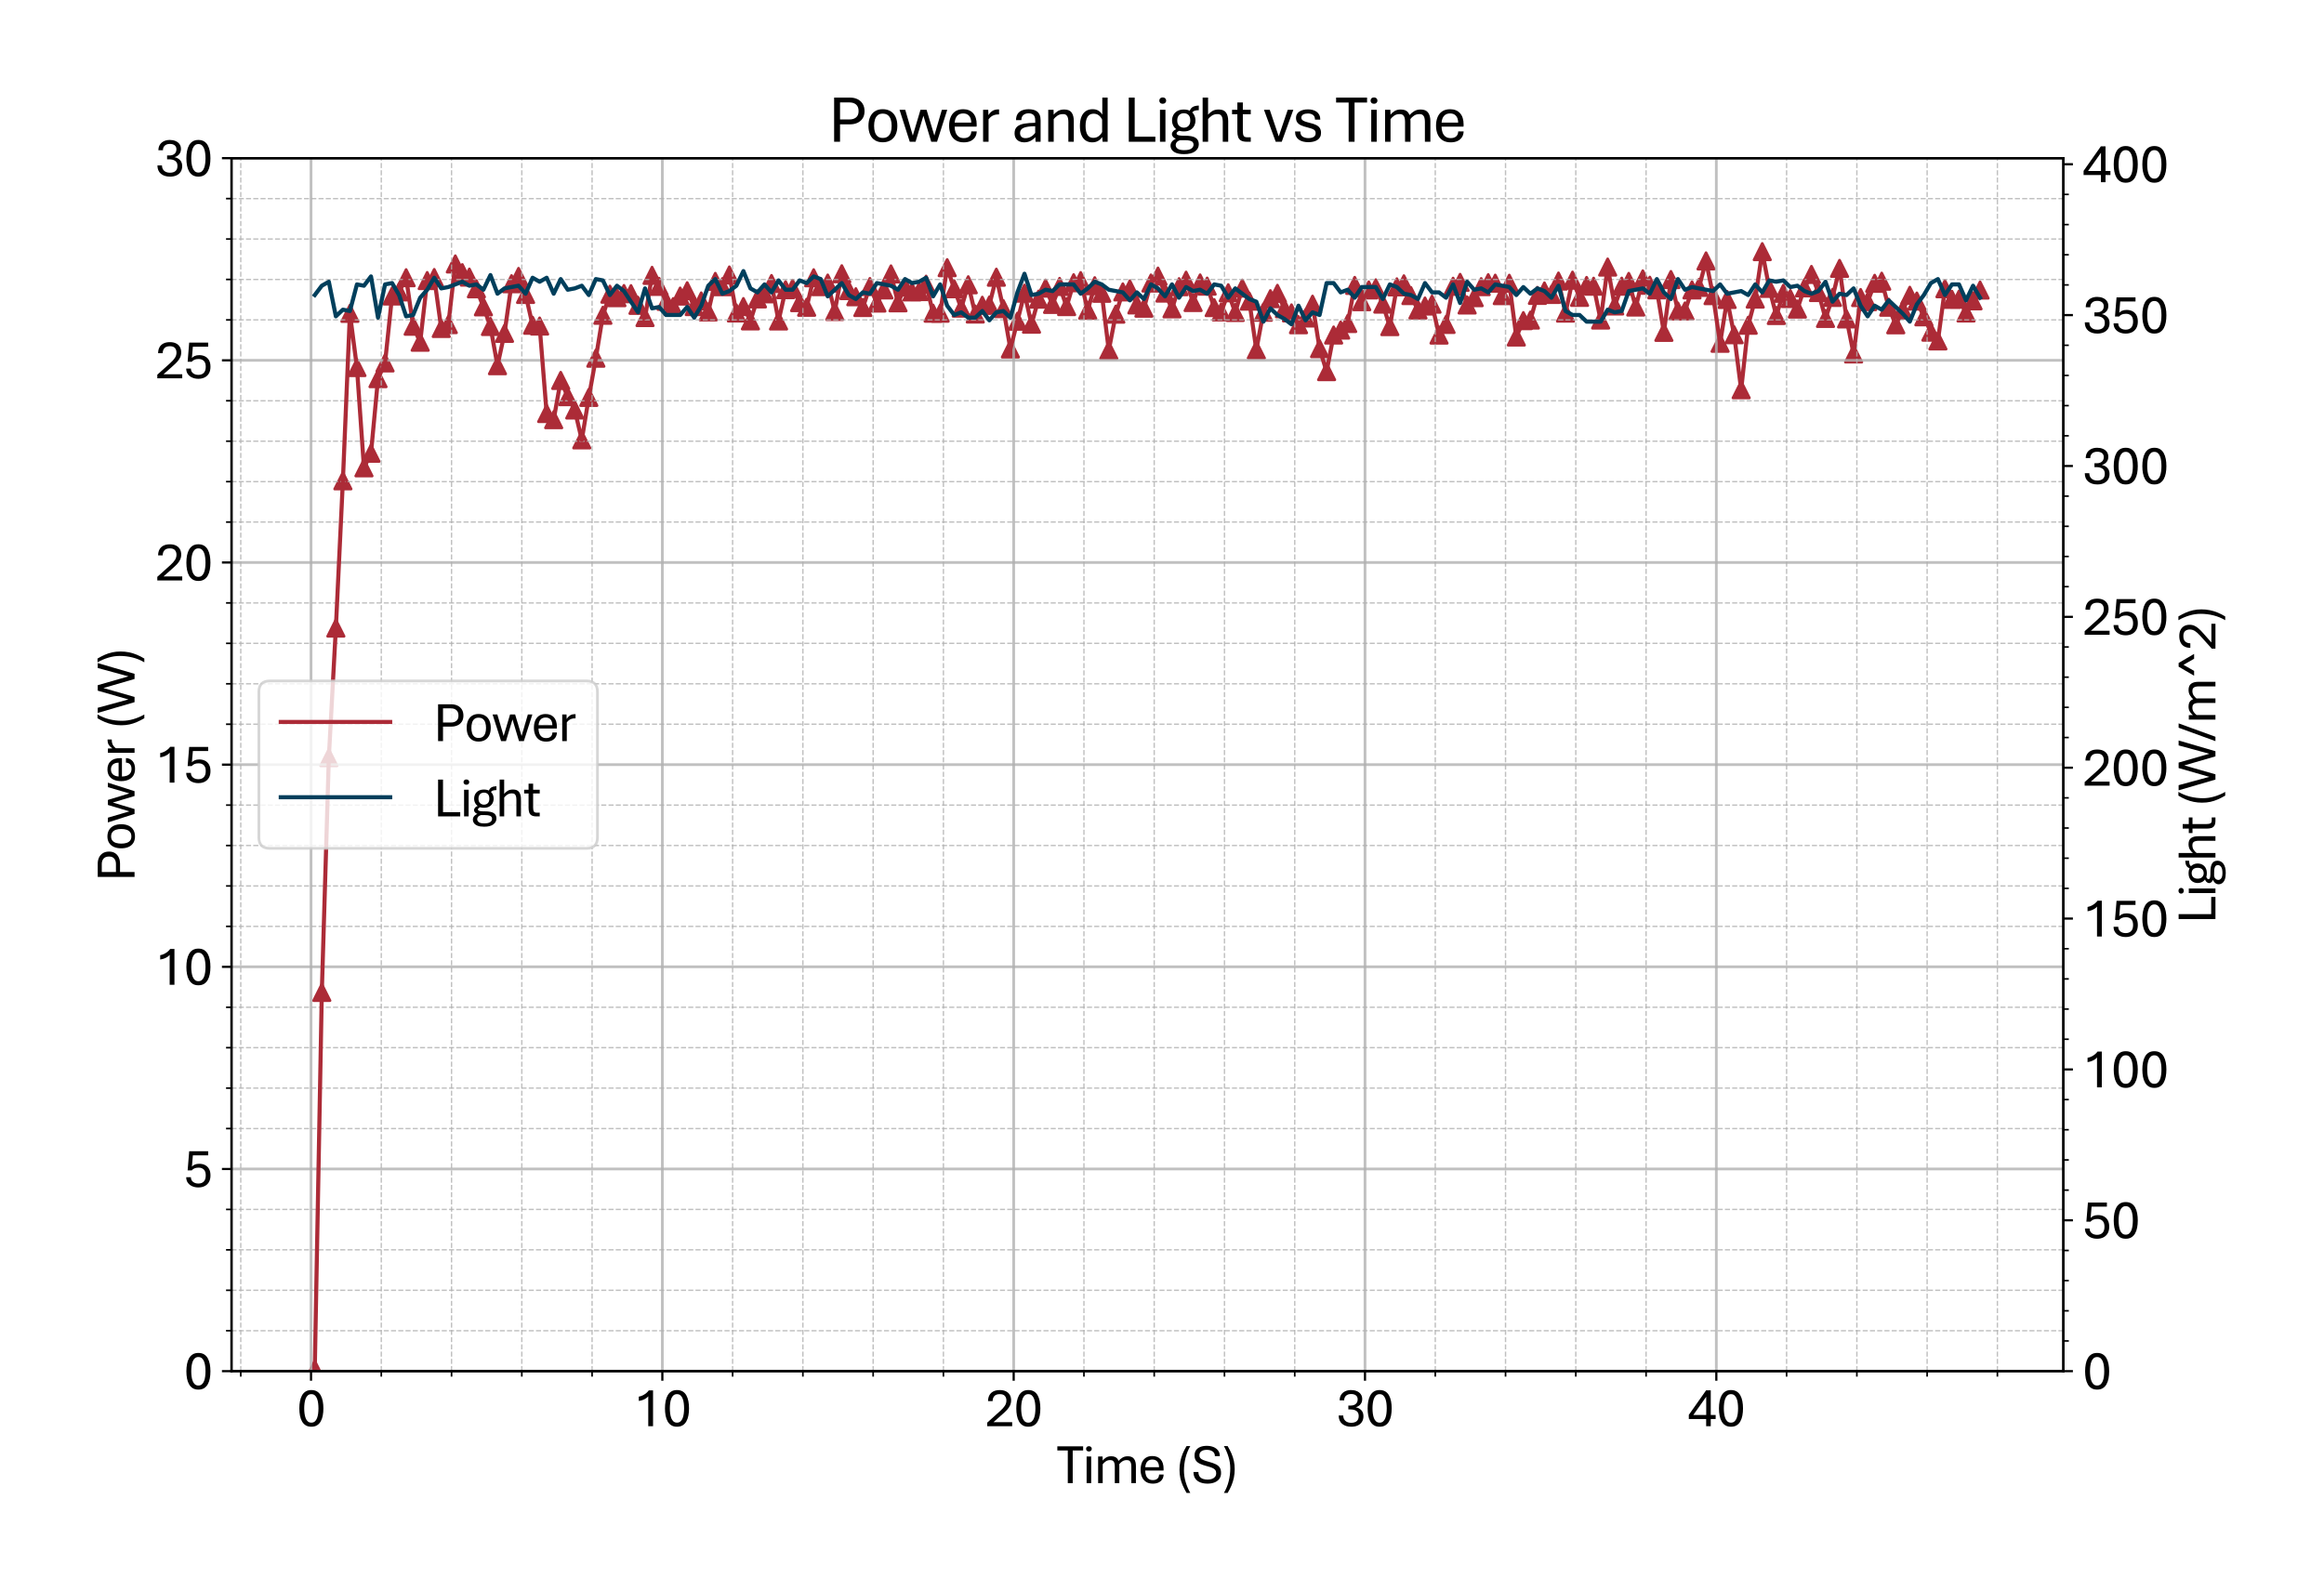 <?xml version="1.0" encoding="utf-8" standalone="no"?>
<!DOCTYPE svg PUBLIC "-//W3C//DTD SVG 1.1//EN"
  "http://www.w3.org/Graphics/SVG/1.1/DTD/svg11.dtd">
<svg xmlns:xlink="http://www.w3.org/1999/xlink" width="849.509pt" height="581.831pt" viewBox="0 0 849.509 581.831" xmlns="http://www.w3.org/2000/svg" version="1.1">
 <defs>
  <style type="text/css">*{stroke-linejoin: round; stroke-linecap: butt}</style>
 </defs>
 <g id="figure_1">
  <g id="patch_1">
   <path d="M 0 581.831 
L 849.509 581.831 
L 849.509 0 
L 0 0 
z
" style="fill: #ffffff"/>
  </g>
  <g id="axes_1">
   <g id="patch_2">
    <path d="M 84.628 501.353 
L 754.228 501.353 
L 754.228 57.833 
L 84.628 57.833 
z
" style="fill: #ffffff"/>
   </g>
   <g id="PathCollection_1">
    <defs>
     <path id="m6804f22c64" d="M 0 -3 
L -3 3 
L 3 3 
z
" style="stroke: #ac2b37"/>
    </defs>
    <g clip-path="url(#pcbc8f579da)">
     <use xlink:href="#m6804f22c64" x="115.064" y="500.658" style="fill: #ac2b37; stroke: #ac2b37"/>
     <use xlink:href="#m6804f22c64" x="117.633" y="362.871" style="fill: #ac2b37; stroke: #ac2b37"/>
     <use xlink:href="#m6804f22c64" x="120.201" y="277.02" style="fill: #ac2b37; stroke: #ac2b37"/>
     <use xlink:href="#m6804f22c64" x="122.77" y="229.652" style="fill: #ac2b37; stroke: #ac2b37"/>
     <use xlink:href="#m6804f22c64" x="125.338" y="175.809" style="fill: #ac2b37; stroke: #ac2b37"/>
     <use xlink:href="#m6804f22c64" x="127.907" y="114.573" style="fill: #ac2b37; stroke: #ac2b37"/>
     <use xlink:href="#m6804f22c64" x="130.475" y="134.384" style="fill: #ac2b37; stroke: #ac2b37"/>
     <use xlink:href="#m6804f22c64" x="133.044" y="171.048" style="fill: #ac2b37; stroke: #ac2b37"/>
     <use xlink:href="#m6804f22c64" x="135.612" y="165.726" style="fill: #ac2b37; stroke: #ac2b37"/>
     <use xlink:href="#m6804f22c64" x="138.181" y="138.45" style="fill: #ac2b37; stroke: #ac2b37"/>
     <use xlink:href="#m6804f22c64" x="140.749" y="132.699" style="fill: #ac2b37; stroke: #ac2b37"/>
     <use xlink:href="#m6804f22c64" x="143.318" y="108.216" style="fill: #ac2b37; stroke: #ac2b37"/>
     <use xlink:href="#m6804f22c64" x="145.886" y="106.723" style="fill: #ac2b37; stroke: #ac2b37"/>
     <use xlink:href="#m6804f22c64" x="148.455" y="101.549" style="fill: #ac2b37; stroke: #ac2b37"/>
     <use xlink:href="#m6804f22c64" x="151.023" y="119.275" style="fill: #ac2b37; stroke: #ac2b37"/>
     <use xlink:href="#m6804f22c64" x="153.592" y="125.129" style="fill: #ac2b37; stroke: #ac2b37"/>
     <use xlink:href="#m6804f22c64" x="156.16" y="102.584" style="fill: #ac2b37; stroke: #ac2b37"/>
     <use xlink:href="#m6804f22c64" x="158.728" y="101.475" style="fill: #ac2b37; stroke: #ac2b37"/>
     <use xlink:href="#m6804f22c64" x="161.297" y="120.103" style="fill: #ac2b37; stroke: #ac2b37"/>
     <use xlink:href="#m6804f22c64" x="163.865" y="118.683" style="fill: #ac2b37; stroke: #ac2b37"/>
     <use xlink:href="#m6804f22c64" x="166.434" y="96.507" style="fill: #ac2b37; stroke: #ac2b37"/>
     <use xlink:href="#m6804f22c64" x="169.002" y="99.701" style="fill: #ac2b37; stroke: #ac2b37"/>
     <use xlink:href="#m6804f22c64" x="171.571" y="101.327" style="fill: #ac2b37; stroke: #ac2b37"/>
     <use xlink:href="#m6804f22c64" x="174.139" y="105.6" style="fill: #ac2b37; stroke: #ac2b37"/>
     <use xlink:href="#m6804f22c64" x="176.708" y="112.193" style="fill: #ac2b37; stroke: #ac2b37"/>
     <use xlink:href="#m6804f22c64" x="179.276" y="119.378" style="fill: #ac2b37; stroke: #ac2b37"/>
     <use xlink:href="#m6804f22c64" x="181.845" y="133.719" style="fill: #ac2b37; stroke: #ac2b37"/>
     <use xlink:href="#m6804f22c64" x="184.413" y="121.877" style="fill: #ac2b37; stroke: #ac2b37"/>
     <use xlink:href="#m6804f22c64" x="186.982" y="103.737" style="fill: #ac2b37; stroke: #ac2b37"/>
     <use xlink:href="#m6804f22c64" x="189.55" y="101.076" style="fill: #ac2b37; stroke: #ac2b37"/>
     <use xlink:href="#m6804f22c64" x="192.119" y="107.669" style="fill: #ac2b37; stroke: #ac2b37"/>
     <use xlink:href="#m6804f22c64" x="194.687" y="118.92" style="fill: #ac2b37; stroke: #ac2b37"/>
     <use xlink:href="#m6804f22c64" x="197.256" y="119.216" style="fill: #ac2b37; stroke: #ac2b37"/>
     <use xlink:href="#m6804f22c64" x="199.824" y="151.193" style="fill: #ac2b37; stroke: #ac2b37"/>
     <use xlink:href="#m6804f22c64" x="202.392" y="153.455" style="fill: #ac2b37; stroke: #ac2b37"/>
     <use xlink:href="#m6804f22c64" x="204.961" y="139.1" style="fill: #ac2b37; stroke: #ac2b37"/>
     <use xlink:href="#m6804f22c64" x="207.529" y="145.029" style="fill: #ac2b37; stroke: #ac2b37"/>
     <use xlink:href="#m6804f22c64" x="210.098" y="149.907" style="fill: #ac2b37; stroke: #ac2b37"/>
     <use xlink:href="#m6804f22c64" x="212.666" y="160.833" style="fill: #ac2b37; stroke: #ac2b37"/>
     <use xlink:href="#m6804f22c64" x="215.235" y="145.309" style="fill: #ac2b37; stroke: #ac2b37"/>
     <use xlink:href="#m6804f22c64" x="217.803" y="130.969" style="fill: #ac2b37; stroke: #ac2b37"/>
     <use xlink:href="#m6804f22c64" x="220.372" y="115.283" style="fill: #ac2b37; stroke: #ac2b37"/>
     <use xlink:href="#m6804f22c64" x="222.94" y="107.566" style="fill: #ac2b37; stroke: #ac2b37"/>
     <use xlink:href="#m6804f22c64" x="225.509" y="108.837" style="fill: #ac2b37; stroke: #ac2b37"/>
     <use xlink:href="#m6804f22c64" x="228.077" y="107.329" style="fill: #ac2b37; stroke: #ac2b37"/>
     <use xlink:href="#m6804f22c64" x="230.646" y="107.374" style="fill: #ac2b37; stroke: #ac2b37"/>
     <use xlink:href="#m6804f22c64" x="233.214" y="111.646" style="fill: #ac2b37; stroke: #ac2b37"/>
     <use xlink:href="#m6804f22c64" x="235.783" y="116.111" style="fill: #ac2b37; stroke: #ac2b37"/>
     <use xlink:href="#m6804f22c64" x="238.351" y="100.677" style="fill: #ac2b37; stroke: #ac2b37"/>
     <use xlink:href="#m6804f22c64" x="240.919" y="104.713" style="fill: #ac2b37; stroke: #ac2b37"/>
     <use xlink:href="#m6804f22c64" x="243.488" y="110.183" style="fill: #ac2b37; stroke: #ac2b37"/>
     <use xlink:href="#m6804f22c64" x="246.056" y="112.119" style="fill: #ac2b37; stroke: #ac2b37"/>
     <use xlink:href="#m6804f22c64" x="248.625" y="108.261" style="fill: #ac2b37; stroke: #ac2b37"/>
     <use xlink:href="#m6804f22c64" x="251.193" y="106.309" style="fill: #ac2b37; stroke: #ac2b37"/>
     <use xlink:href="#m6804f22c64" x="253.762" y="112.105" style="fill: #ac2b37; stroke: #ac2b37"/>
     <use xlink:href="#m6804f22c64" x="256.33" y="110.035" style="fill: #ac2b37; stroke: #ac2b37"/>
     <use xlink:href="#m6804f22c64" x="258.899" y="114.041" style="fill: #ac2b37; stroke: #ac2b37"/>
     <use xlink:href="#m6804f22c64" x="261.467" y="102.894" style="fill: #ac2b37; stroke: #ac2b37"/>
     <use xlink:href="#m6804f22c64" x="264.036" y="104.831" style="fill: #ac2b37; stroke: #ac2b37"/>
     <use xlink:href="#m6804f22c64" x="266.604" y="100.543" style="fill: #ac2b37; stroke: #ac2b37"/>
     <use xlink:href="#m6804f22c64" x="269.173" y="114.426" style="fill: #ac2b37; stroke: #ac2b37"/>
     <use xlink:href="#m6804f22c64" x="271.741" y="112.105" style="fill: #ac2b37; stroke: #ac2b37"/>
     <use xlink:href="#m6804f22c64" x="274.31" y="117.323" style="fill: #ac2b37; stroke: #ac2b37"/>
     <use xlink:href="#m6804f22c64" x="276.878" y="109.281" style="fill: #ac2b37; stroke: #ac2b37"/>
     <use xlink:href="#m6804f22c64" x="279.447" y="107.433" style="fill: #ac2b37; stroke: #ac2b37"/>
     <use xlink:href="#m6804f22c64" x="282.015" y="103.663" style="fill: #ac2b37; stroke: #ac2b37"/>
     <use xlink:href="#m6804f22c64" x="284.583" y="117.368" style="fill: #ac2b37; stroke: #ac2b37"/>
     <use xlink:href="#m6804f22c64" x="287.152" y="105.925" style="fill: #ac2b37; stroke: #ac2b37"/>
     <use xlink:href="#m6804f22c64" x="289.72" y="105.407" style="fill: #ac2b37; stroke: #ac2b37"/>
     <use xlink:href="#m6804f22c64" x="292.289" y="110.656" style="fill: #ac2b37; stroke: #ac2b37"/>
     <use xlink:href="#m6804f22c64" x="294.857" y="112.341" style="fill: #ac2b37; stroke: #ac2b37"/>
     <use xlink:href="#m6804f22c64" x="297.426" y="101.564" style="fill: #ac2b37; stroke: #ac2b37"/>
     <use xlink:href="#m6804f22c64" x="299.994" y="104.816" style="fill: #ac2b37; stroke: #ac2b37"/>
     <use xlink:href="#m6804f22c64" x="302.563" y="103.5" style="fill: #ac2b37; stroke: #ac2b37"/>
     <use xlink:href="#m6804f22c64" x="305.131" y="113.893" style="fill: #ac2b37; stroke: #ac2b37"/>
     <use xlink:href="#m6804f22c64" x="307.7" y="100.1" style="fill: #ac2b37; stroke: #ac2b37"/>
     <use xlink:href="#m6804f22c64" x="310.268" y="106.25" style="fill: #ac2b37; stroke: #ac2b37"/>
     <use xlink:href="#m6804f22c64" x="312.837" y="108.497" style="fill: #ac2b37; stroke: #ac2b37"/>
     <use xlink:href="#m6804f22c64" x="315.405" y="112.445" style="fill: #ac2b37; stroke: #ac2b37"/>
     <use xlink:href="#m6804f22c64" x="317.974" y="104.772" style="fill: #ac2b37; stroke: #ac2b37"/>
     <use xlink:href="#m6804f22c64" x="320.542" y="110.804" style="fill: #ac2b37; stroke: #ac2b37"/>
     <use xlink:href="#m6804f22c64" x="323.111" y="106.014" style="fill: #ac2b37; stroke: #ac2b37"/>
     <use xlink:href="#m6804f22c64" x="325.679" y="100.159" style="fill: #ac2b37; stroke: #ac2b37"/>
     <use xlink:href="#m6804f22c64" x="328.247" y="110.715" style="fill: #ac2b37; stroke: #ac2b37"/>
     <use xlink:href="#m6804f22c64" x="330.816" y="104.949" style="fill: #ac2b37; stroke: #ac2b37"/>
     <use xlink:href="#m6804f22c64" x="333.384" y="106.738" style="fill: #ac2b37; stroke: #ac2b37"/>
     <use xlink:href="#m6804f22c64" x="335.953" y="106.62" style="fill: #ac2b37; stroke: #ac2b37"/>
     <use xlink:href="#m6804f22c64" x="338.521" y="103.914" style="fill: #ac2b37; stroke: #ac2b37"/>
     <use xlink:href="#m6804f22c64" x="341.09" y="114.514" style="fill: #ac2b37; stroke: #ac2b37"/>
     <use xlink:href="#m6804f22c64" x="343.658" y="114.514" style="fill: #ac2b37; stroke: #ac2b37"/>
     <use xlink:href="#m6804f22c64" x="346.227" y="97.868" style="fill: #ac2b37; stroke: #ac2b37"/>
     <use xlink:href="#m6804f22c64" x="348.795" y="105.585" style="fill: #ac2b37; stroke: #ac2b37"/>
     <use xlink:href="#m6804f22c64" x="351.364" y="112.666" style="fill: #ac2b37; stroke: #ac2b37"/>
     <use xlink:href="#m6804f22c64" x="353.932" y="104.121" style="fill: #ac2b37; stroke: #ac2b37"/>
     <use xlink:href="#m6804f22c64" x="356.501" y="114.81" style="fill: #ac2b37; stroke: #ac2b37"/>
     <use xlink:href="#m6804f22c64" x="359.069" y="111.617" style="fill: #ac2b37; stroke: #ac2b37"/>
     <use xlink:href="#m6804f22c64" x="361.638" y="111.543" style="fill: #ac2b37; stroke: #ac2b37"/>
     <use xlink:href="#m6804f22c64" x="364.206" y="101.357" style="fill: #ac2b37; stroke: #ac2b37"/>
     <use xlink:href="#m6804f22c64" x="366.774" y="112.859" style="fill: #ac2b37; stroke: #ac2b37"/>
     <use xlink:href="#m6804f22c64" x="369.343" y="127.598" style="fill: #ac2b37; stroke: #ac2b37"/>
     <use xlink:href="#m6804f22c64" x="371.911" y="117.442" style="fill: #ac2b37; stroke: #ac2b37"/>
     <use xlink:href="#m6804f22c64" x="374.48" y="107.196" style="fill: #ac2b37; stroke: #ac2b37"/>
     <use xlink:href="#m6804f22c64" x="377.048" y="118.536" style="fill: #ac2b37; stroke: #ac2b37"/>
     <use xlink:href="#m6804f22c64" x="379.617" y="109.384" style="fill: #ac2b37; stroke: #ac2b37"/>
     <use xlink:href="#m6804f22c64" x="382.185" y="105.348" style="fill: #ac2b37; stroke: #ac2b37"/>
     <use xlink:href="#m6804f22c64" x="384.754" y="111.306" style="fill: #ac2b37; stroke: #ac2b37"/>
     <use xlink:href="#m6804f22c64" x="387.322" y="104.727" style="fill: #ac2b37; stroke: #ac2b37"/>
     <use xlink:href="#m6804f22c64" x="389.891" y="112.105" style="fill: #ac2b37; stroke: #ac2b37"/>
     <use xlink:href="#m6804f22c64" x="392.459" y="103.382" style="fill: #ac2b37; stroke: #ac2b37"/>
     <use xlink:href="#m6804f22c64" x="395.028" y="102.613" style="fill: #ac2b37; stroke: #ac2b37"/>
     <use xlink:href="#m6804f22c64" x="397.596" y="113.45" style="fill: #ac2b37; stroke: #ac2b37"/>
     <use xlink:href="#m6804f22c64" x="400.165" y="104.476" style="fill: #ac2b37; stroke: #ac2b37"/>
     <use xlink:href="#m6804f22c64" x="402.733" y="107.226" style="fill: #ac2b37; stroke: #ac2b37"/>
     <use xlink:href="#m6804f22c64" x="405.302" y="128.086" style="fill: #ac2b37; stroke: #ac2b37"/>
     <use xlink:href="#m6804f22c64" x="407.87" y="114.869" style="fill: #ac2b37; stroke: #ac2b37"/>
     <use xlink:href="#m6804f22c64" x="410.438" y="106.738" style="fill: #ac2b37; stroke: #ac2b37"/>
     <use xlink:href="#m6804f22c64" x="413.007" y="105.644" style="fill: #ac2b37; stroke: #ac2b37"/>
     <use xlink:href="#m6804f22c64" x="415.575" y="111.498" style="fill: #ac2b37; stroke: #ac2b37"/>
     <use xlink:href="#m6804f22c64" x="418.144" y="112.681" style="fill: #ac2b37; stroke: #ac2b37"/>
     <use xlink:href="#m6804f22c64" x="420.712" y="103.485" style="fill: #ac2b37; stroke: #ac2b37"/>
     <use xlink:href="#m6804f22c64" x="423.281" y="100.957" style="fill: #ac2b37; stroke: #ac2b37"/>
     <use xlink:href="#m6804f22c64" x="425.849" y="107.167" style="fill: #ac2b37; stroke: #ac2b37"/>
     <use xlink:href="#m6804f22c64" x="428.418" y="112.918" style="fill: #ac2b37; stroke: #ac2b37"/>
     <use xlink:href="#m6804f22c64" x="430.986" y="104.831" style="fill: #ac2b37; stroke: #ac2b37"/>
     <use xlink:href="#m6804f22c64" x="433.555" y="102.451" style="fill: #ac2b37; stroke: #ac2b37"/>
     <use xlink:href="#m6804f22c64" x="436.123" y="110.611" style="fill: #ac2b37; stroke: #ac2b37"/>
     <use xlink:href="#m6804f22c64" x="438.692" y="103.456" style="fill: #ac2b37; stroke: #ac2b37"/>
     <use xlink:href="#m6804f22c64" x="441.26" y="104.624" style="fill: #ac2b37; stroke: #ac2b37"/>
     <use xlink:href="#m6804f22c64" x="443.829" y="112.474" style="fill: #ac2b37; stroke: #ac2b37"/>
     <use xlink:href="#m6804f22c64" x="446.397" y="114.041" style="fill: #ac2b37; stroke: #ac2b37"/>
     <use xlink:href="#m6804f22c64" x="448.966" y="107.048" style="fill: #ac2b37; stroke: #ac2b37"/>
     <use xlink:href="#m6804f22c64" x="451.534" y="114.248" style="fill: #ac2b37; stroke: #ac2b37"/>
     <use xlink:href="#m6804f22c64" x="454.102" y="105.348" style="fill: #ac2b37; stroke: #ac2b37"/>
     <use xlink:href="#m6804f22c64" x="456.671" y="110.109" style="fill: #ac2b37; stroke: #ac2b37"/>
     <use xlink:href="#m6804f22c64" x="459.239" y="127.938" style="fill: #ac2b37; stroke: #ac2b37"/>
     <use xlink:href="#m6804f22c64" x="461.808" y="114.16" style="fill: #ac2b37; stroke: #ac2b37"/>
     <use xlink:href="#m6804f22c64" x="464.376" y="109.207" style="fill: #ac2b37; stroke: #ac2b37"/>
     <use xlink:href="#m6804f22c64" x="466.945" y="107.255" style="fill: #ac2b37; stroke: #ac2b37"/>
     <use xlink:href="#m6804f22c64" x="469.513" y="112.873" style="fill: #ac2b37; stroke: #ac2b37"/>
     <use xlink:href="#m6804f22c64" x="472.082" y="114.411" style="fill: #ac2b37; stroke: #ac2b37"/>
     <use xlink:href="#m6804f22c64" x="474.65" y="118.728" style="fill: #ac2b37; stroke: #ac2b37"/>
     <use xlink:href="#m6804f22c64" x="477.219" y="116.274" style="fill: #ac2b37; stroke: #ac2b37"/>
     <use xlink:href="#m6804f22c64" x="479.787" y="111.232" style="fill: #ac2b37; stroke: #ac2b37"/>
     <use xlink:href="#m6804f22c64" x="482.356" y="127.48" style="fill: #ac2b37; stroke: #ac2b37"/>
     <use xlink:href="#m6804f22c64" x="484.924" y="135.877" style="fill: #ac2b37; stroke: #ac2b37"/>
     <use xlink:href="#m6804f22c64" x="487.493" y="122.498" style="fill: #ac2b37; stroke: #ac2b37"/>
     <use xlink:href="#m6804f22c64" x="490.061" y="120.694" style="fill: #ac2b37; stroke: #ac2b37"/>
     <use xlink:href="#m6804f22c64" x="492.63" y="118.284" style="fill: #ac2b37; stroke: #ac2b37"/>
     <use xlink:href="#m6804f22c64" x="495.198" y="104.358" style="fill: #ac2b37; stroke: #ac2b37"/>
     <use xlink:href="#m6804f22c64" x="497.766" y="110.316" style="fill: #ac2b37; stroke: #ac2b37"/>
     <use xlink:href="#m6804f22c64" x="500.335" y="106.014" style="fill: #ac2b37; stroke: #ac2b37"/>
     <use xlink:href="#m6804f22c64" x="502.903" y="105.245" style="fill: #ac2b37; stroke: #ac2b37"/>
     <use xlink:href="#m6804f22c64" x="505.472" y="111.188" style="fill: #ac2b37; stroke: #ac2b37"/>
     <use xlink:href="#m6804f22c64" x="508.04" y="119.423" style="fill: #ac2b37; stroke: #ac2b37"/>
     <use xlink:href="#m6804f22c64" x="510.609" y="104.89" style="fill: #ac2b37; stroke: #ac2b37"/>
     <use xlink:href="#m6804f22c64" x="513.177" y="103.781" style="fill: #ac2b37; stroke: #ac2b37"/>
     <use xlink:href="#m6804f22c64" x="515.746" y="108.069" style="fill: #ac2b37; stroke: #ac2b37"/>
     <use xlink:href="#m6804f22c64" x="518.314" y="113.361" style="fill: #ac2b37; stroke: #ac2b37"/>
     <use xlink:href="#m6804f22c64" x="520.883" y="111.898" style="fill: #ac2b37; stroke: #ac2b37"/>
     <use xlink:href="#m6804f22c64" x="523.451" y="111.218" style="fill: #ac2b37; stroke: #ac2b37"/>
     <use xlink:href="#m6804f22c64" x="526.02" y="122.513" style="fill: #ac2b37; stroke: #ac2b37"/>
     <use xlink:href="#m6804f22c64" x="528.588" y="118.624" style="fill: #ac2b37; stroke: #ac2b37"/>
     <use xlink:href="#m6804f22c64" x="531.157" y="104.668" style="fill: #ac2b37; stroke: #ac2b37"/>
     <use xlink:href="#m6804f22c64" x="533.725" y="103.249" style="fill: #ac2b37; stroke: #ac2b37"/>
     <use xlink:href="#m6804f22c64" x="536.293" y="111.513" style="fill: #ac2b37; stroke: #ac2b37"/>
     <use xlink:href="#m6804f22c64" x="538.862" y="108.837" style="fill: #ac2b37; stroke: #ac2b37"/>
     <use xlink:href="#m6804f22c64" x="541.43" y="104.816" style="fill: #ac2b37; stroke: #ac2b37"/>
     <use xlink:href="#m6804f22c64" x="543.999" y="103.367" style="fill: #ac2b37; stroke: #ac2b37"/>
     <use xlink:href="#m6804f22c64" x="546.567" y="103.545" style="fill: #ac2b37; stroke: #ac2b37"/>
     <use xlink:href="#m6804f22c64" x="549.136" y="108.083" style="fill: #ac2b37; stroke: #ac2b37"/>
     <use xlink:href="#m6804f22c64" x="551.704" y="103.574" style="fill: #ac2b37; stroke: #ac2b37"/>
     <use xlink:href="#m6804f22c64" x="554.273" y="123.222" style="fill: #ac2b37; stroke: #ac2b37"/>
     <use xlink:href="#m6804f22c64" x="556.841" y="117.235" style="fill: #ac2b37; stroke: #ac2b37"/>
     <use xlink:href="#m6804f22c64" x="559.41" y="117.028" style="fill: #ac2b37; stroke: #ac2b37"/>
     <use xlink:href="#m6804f22c64" x="561.978" y="108.009" style="fill: #ac2b37; stroke: #ac2b37"/>
     <use xlink:href="#m6804f22c64" x="564.547" y="106.383" style="fill: #ac2b37; stroke: #ac2b37"/>
     <use xlink:href="#m6804f22c64" x="567.115" y="107.655" style="fill: #ac2b37; stroke: #ac2b37"/>
     <use xlink:href="#m6804f22c64" x="569.684" y="102.761" style="fill: #ac2b37; stroke: #ac2b37"/>
     <use xlink:href="#m6804f22c64" x="572.252" y="114.485" style="fill: #ac2b37; stroke: #ac2b37"/>
     <use xlink:href="#m6804f22c64" x="574.821" y="102.436" style="fill: #ac2b37; stroke: #ac2b37"/>
     <use xlink:href="#m6804f22c64" x="577.389" y="108.734" style="fill: #ac2b37; stroke: #ac2b37"/>
     <use xlink:href="#m6804f22c64" x="579.957" y="104.373" style="fill: #ac2b37; stroke: #ac2b37"/>
     <use xlink:href="#m6804f22c64" x="582.526" y="104.653" style="fill: #ac2b37; stroke: #ac2b37"/>
     <use xlink:href="#m6804f22c64" x="585.094" y="117.013" style="fill: #ac2b37; stroke: #ac2b37"/>
     <use xlink:href="#m6804f22c64" x="587.663" y="97.646" style="fill: #ac2b37; stroke: #ac2b37"/>
     <use xlink:href="#m6804f22c64" x="590.231" y="111.868" style="fill: #ac2b37; stroke: #ac2b37"/>
     <use xlink:href="#m6804f22c64" x="592.8" y="104.639" style="fill: #ac2b37; stroke: #ac2b37"/>
     <use xlink:href="#m6804f22c64" x="595.368" y="102.894" style="fill: #ac2b37; stroke: #ac2b37"/>
     <use xlink:href="#m6804f22c64" x="597.937" y="112.267" style="fill: #ac2b37; stroke: #ac2b37"/>
     <use xlink:href="#m6804f22c64" x="600.505" y="101.978" style="fill: #ac2b37; stroke: #ac2b37"/>
     <use xlink:href="#m6804f22c64" x="603.074" y="104.299" style="fill: #ac2b37; stroke: #ac2b37"/>
     <use xlink:href="#m6804f22c64" x="605.642" y="105.984" style="fill: #ac2b37; stroke: #ac2b37"/>
     <use xlink:href="#m6804f22c64" x="608.211" y="121.522" style="fill: #ac2b37; stroke: #ac2b37"/>
     <use xlink:href="#m6804f22c64" x="610.779" y="102.214" style="fill: #ac2b37; stroke: #ac2b37"/>
     <use xlink:href="#m6804f22c64" x="613.348" y="113.701" style="fill: #ac2b37; stroke: #ac2b37"/>
     <use xlink:href="#m6804f22c64" x="615.916" y="113.701" style="fill: #ac2b37; stroke: #ac2b37"/>
     <use xlink:href="#m6804f22c64" x="618.485" y="105.999" style="fill: #ac2b37; stroke: #ac2b37"/>
     <use xlink:href="#m6804f22c64" x="621.053" y="105.067" style="fill: #ac2b37; stroke: #ac2b37"/>
     <use xlink:href="#m6804f22c64" x="623.621" y="95.399" style="fill: #ac2b37; stroke: #ac2b37"/>
     <use xlink:href="#m6804f22c64" x="626.19" y="108.098" style="fill: #ac2b37; stroke: #ac2b37"/>
     <use xlink:href="#m6804f22c64" x="628.758" y="125.514" style="fill: #ac2b37; stroke: #ac2b37"/>
     <use xlink:href="#m6804f22c64" x="631.327" y="109.503" style="fill: #ac2b37; stroke: #ac2b37"/>
     <use xlink:href="#m6804f22c64" x="633.895" y="122.394" style="fill: #ac2b37; stroke: #ac2b37"/>
     <use xlink:href="#m6804f22c64" x="636.464" y="142.5" style="fill: #ac2b37; stroke: #ac2b37"/>
     <use xlink:href="#m6804f22c64" x="639.032" y="118.92" style="fill: #ac2b37; stroke: #ac2b37"/>
     <use xlink:href="#m6804f22c64" x="641.601" y="109.355" style="fill: #ac2b37; stroke: #ac2b37"/>
     <use xlink:href="#m6804f22c64" x="644.169" y="92.013" style="fill: #ac2b37; stroke: #ac2b37"/>
     <use xlink:href="#m6804f22c64" x="646.738" y="105.452" style="fill: #ac2b37; stroke: #ac2b37"/>
     <use xlink:href="#m6804f22c64" x="649.306" y="115.357" style="fill: #ac2b37; stroke: #ac2b37"/>
     <use xlink:href="#m6804f22c64" x="651.875" y="107.241" style="fill: #ac2b37; stroke: #ac2b37"/>
     <use xlink:href="#m6804f22c64" x="654.443" y="109.163" style="fill: #ac2b37; stroke: #ac2b37"/>
     <use xlink:href="#m6804f22c64" x="657.012" y="113.006" style="fill: #ac2b37; stroke: #ac2b37"/>
     <use xlink:href="#m6804f22c64" x="659.58" y="105.26" style="fill: #ac2b37; stroke: #ac2b37"/>
     <use xlink:href="#m6804f22c64" x="662.148" y="100.351" style="fill: #ac2b37; stroke: #ac2b37"/>
     <use xlink:href="#m6804f22c64" x="664.717" y="106.96" style="fill: #ac2b37; stroke: #ac2b37"/>
     <use xlink:href="#m6804f22c64" x="667.285" y="116.436" style="fill: #ac2b37; stroke: #ac2b37"/>
     <use xlink:href="#m6804f22c64" x="669.854" y="108.749" style="fill: #ac2b37; stroke: #ac2b37"/>
     <use xlink:href="#m6804f22c64" x="672.422" y="98.134" style="fill: #ac2b37; stroke: #ac2b37"/>
     <use xlink:href="#m6804f22c64" x="674.991" y="116.614" style="fill: #ac2b37; stroke: #ac2b37"/>
     <use xlink:href="#m6804f22c64" x="677.559" y="129.417" style="fill: #ac2b37; stroke: #ac2b37"/>
     <use xlink:href="#m6804f22c64" x="680.128" y="108.793" style="fill: #ac2b37; stroke: #ac2b37"/>
     <use xlink:href="#m6804f22c64" x="682.696" y="110.286" style="fill: #ac2b37; stroke: #ac2b37"/>
     <use xlink:href="#m6804f22c64" x="685.265" y="103.589" style="fill: #ac2b37; stroke: #ac2b37"/>
     <use xlink:href="#m6804f22c64" x="687.833" y="102.82" style="fill: #ac2b37; stroke: #ac2b37"/>
     <use xlink:href="#m6804f22c64" x="690.402" y="112.326" style="fill: #ac2b37; stroke: #ac2b37"/>
     <use xlink:href="#m6804f22c64" x="692.97" y="118.757" style="fill: #ac2b37; stroke: #ac2b37"/>
     <use xlink:href="#m6804f22c64" x="695.539" y="113.361" style="fill: #ac2b37; stroke: #ac2b37"/>
     <use xlink:href="#m6804f22c64" x="698.107" y="107.965" style="fill: #ac2b37; stroke: #ac2b37"/>
     <use xlink:href="#m6804f22c64" x="700.676" y="110.079" style="fill: #ac2b37; stroke: #ac2b37"/>
     <use xlink:href="#m6804f22c64" x="703.244" y="115.845" style="fill: #ac2b37; stroke: #ac2b37"/>
     <use xlink:href="#m6804f22c64" x="705.812" y="121.448" style="fill: #ac2b37; stroke: #ac2b37"/>
     <use xlink:href="#m6804f22c64" x="708.381" y="124.641" style="fill: #ac2b37; stroke: #ac2b37"/>
     <use xlink:href="#m6804f22c64" x="710.949" y="105.57" style="fill: #ac2b37; stroke: #ac2b37"/>
     <use xlink:href="#m6804f22c64" x="713.518" y="109.443" style="fill: #ac2b37; stroke: #ac2b37"/>
     <use xlink:href="#m6804f22c64" x="716.086" y="109.37" style="fill: #ac2b37; stroke: #ac2b37"/>
     <use xlink:href="#m6804f22c64" x="718.655" y="114.426" style="fill: #ac2b37; stroke: #ac2b37"/>
     <use xlink:href="#m6804f22c64" x="721.223" y="109.99" style="fill: #ac2b37; stroke: #ac2b37"/>
     <use xlink:href="#m6804f22c64" x="723.792" y="106.058" style="fill: #ac2b37; stroke: #ac2b37"/>
    </g>
   </g>
   <g id="matplotlib.axis_1">
    <g id="xtick_1">
     <g id="line2d_1">
      <path d="M 113.69 501.353 
L 113.69 57.833 
" clip-path="url(#pcbc8f579da)" style="fill: none; stroke: #b0b0b0; stroke-opacity: 0.8; stroke-linecap: square"/>
     </g>
     <g id="line2d_2">
      <defs>
       <path id="m8b38d142ea" d="M 0 0 
L 0 3.5 
" style="stroke: #000000; stroke-width: 0.8"/>
      </defs>
      <g>
       <use xlink:href="#m8b38d142ea" x="113.69" y="501.353" style="stroke: #000000; stroke-width: 0.8"/>
      </g>
     </g>
     <g id="text_1">
      <!-- 0 -->
      <g transform="translate(108.461 521.496) scale(0.2 -0.2)">
       <defs>
        <path id="AptosDisplay-30" d="M 1672 -56 
Q 1291 -56 1028 105 
Q 766 266 605 552 
Q 444 838 372 1216 
Q 300 1594 300 2031 
Q 300 2475 372 2856 
Q 444 3238 605 3525 
Q 766 3813 1028 3973 
Q 1291 4134 1672 4134 
Q 2053 4134 2317 3975 
Q 2581 3816 2742 3527 
Q 2903 3238 2975 2858 
Q 3047 2478 3047 2038 
Q 3047 1597 2975 1217 
Q 2903 838 2742 552 
Q 2581 266 2318 105 
Q 2056 -56 1672 -56 
z
M 1672 409 
Q 1916 409 2073 550 
Q 2231 691 2322 925 
Q 2413 1159 2448 1448 
Q 2484 1738 2484 2038 
Q 2484 2338 2448 2628 
Q 2413 2919 2322 3153 
Q 2231 3388 2073 3527 
Q 1916 3666 1669 3666 
Q 1428 3666 1268 3527 
Q 1109 3388 1020 3153 
Q 931 2919 893 2628 
Q 856 2338 856 2038 
Q 856 1741 893 1450 
Q 931 1159 1020 925 
Q 1109 691 1268 550 
Q 1428 409 1672 409 
z
" transform="scale(0.016)"/>
       </defs>
       <use xlink:href="#AptosDisplay-30"/>
      </g>
     </g>
    </g>
    <g id="xtick_2">
     <g id="line2d_3">
      <path d="M 242.114 501.353 
L 242.114 57.833 
" clip-path="url(#pcbc8f579da)" style="fill: none; stroke: #b0b0b0; stroke-opacity: 0.8; stroke-linecap: square"/>
     </g>
     <g id="line2d_4">
      <g>
       <use xlink:href="#m8b38d142ea" x="242.114" y="501.353" style="stroke: #000000; stroke-width: 0.8"/>
      </g>
     </g>
     <g id="text_2">
      <!-- 10 -->
      <g transform="translate(231.654 521.496) scale(0.2 -0.2)">
       <defs>
        <path id="AptosDisplay-31" d="M 1659 0 
L 1659 3425 
Q 1575 3309 1420 3201 
Q 1266 3094 1052 3009 
Q 838 2925 578 2888 
L 578 3381 
Q 834 3425 1057 3540 
Q 1281 3656 1453 3806 
Q 1625 3956 1719 4094 
L 2206 4094 
L 2206 0 
L 1659 0 
z
" transform="scale(0.016)"/>
       </defs>
       <use xlink:href="#AptosDisplay-31"/>
       <use xlink:href="#AptosDisplay-30" x="52.295"/>
      </g>
     </g>
    </g>
    <g id="xtick_3">
     <g id="line2d_5">
      <path d="M 370.537 501.353 
L 370.537 57.833 
" clip-path="url(#pcbc8f579da)" style="fill: none; stroke: #b0b0b0; stroke-opacity: 0.8; stroke-linecap: square"/>
     </g>
     <g id="line2d_6">
      <g>
       <use xlink:href="#m8b38d142ea" x="370.537" y="501.353" style="stroke: #000000; stroke-width: 0.8"/>
      </g>
     </g>
     <g id="text_3">
      <!-- 20 -->
      <g transform="translate(360.078 521.496) scale(0.2 -0.2)">
       <defs>
        <path id="AptosDisplay-32" d="M 247 0 
L 247 413 
L 1725 1741 
Q 2100 2081 2269 2351 
Q 2438 2622 2438 2938 
Q 2438 3256 2263 3461 
Q 2088 3666 1691 3666 
Q 1247 3666 1055 3439 
Q 863 3213 863 2869 
L 341 2869 
Q 341 3250 491 3534 
Q 641 3819 941 3975 
Q 1241 4131 1691 4131 
Q 2103 4131 2390 3986 
Q 2678 3841 2828 3578 
Q 2978 3316 2978 2959 
Q 2978 2638 2853 2375 
Q 2728 2113 2517 1883 
Q 2306 1653 2044 1425 
L 959 463 
L 3097 463 
L 3097 0 
L 247 0 
z
" transform="scale(0.016)"/>
       </defs>
       <use xlink:href="#AptosDisplay-32"/>
       <use xlink:href="#AptosDisplay-30" x="52.295"/>
      </g>
     </g>
    </g>
    <g id="xtick_4">
     <g id="line2d_7">
      <path d="M 498.961 501.353 
L 498.961 57.833 
" clip-path="url(#pcbc8f579da)" style="fill: none; stroke: #b0b0b0; stroke-opacity: 0.8; stroke-linecap: square"/>
     </g>
     <g id="line2d_8">
      <g>
       <use xlink:href="#m8b38d142ea" x="498.961" y="501.353" style="stroke: #000000; stroke-width: 0.8"/>
      </g>
     </g>
     <g id="text_4">
      <!-- 30 -->
      <g transform="translate(488.501 521.496) scale(0.2 -0.2)">
       <defs>
        <path id="AptosDisplay-33" d="M 1700 -56 
Q 1047 -56 655 275 
Q 263 606 263 1225 
L 781 1225 
Q 781 844 1023 617 
Q 1266 391 1697 391 
Q 2094 391 2322 581 
Q 2550 772 2550 1172 
Q 2550 1556 2297 1737 
Q 2044 1919 1609 1919 
L 1366 1919 
L 1366 2363 
L 1622 2363 
Q 2013 2363 2222 2555 
Q 2431 2747 2431 3066 
Q 2431 3372 2226 3526 
Q 2022 3681 1684 3681 
Q 1306 3681 1095 3481 
Q 884 3281 891 2956 
L 372 2956 
Q 372 3319 536 3583 
Q 700 3847 995 3990 
Q 1291 4134 1681 4134 
Q 2031 4134 2318 4017 
Q 2606 3900 2778 3670 
Q 2950 3441 2950 3097 
Q 2950 2738 2745 2498 
Q 2541 2259 2206 2166 
Q 2591 2097 2841 1836 
Q 3091 1575 3091 1150 
Q 3091 763 2916 494 
Q 2741 225 2428 84 
Q 2116 -56 1700 -56 
z
" transform="scale(0.016)"/>
       </defs>
       <use xlink:href="#AptosDisplay-33"/>
       <use xlink:href="#AptosDisplay-30" x="52.295"/>
      </g>
     </g>
    </g>
    <g id="xtick_5">
     <g id="line2d_9">
      <path d="M 627.384 501.353 
L 627.384 57.833 
" clip-path="url(#pcbc8f579da)" style="fill: none; stroke: #b0b0b0; stroke-opacity: 0.8; stroke-linecap: square"/>
     </g>
     <g id="line2d_10">
      <g>
       <use xlink:href="#m8b38d142ea" x="627.384" y="501.353" style="stroke: #000000; stroke-width: 0.8"/>
      </g>
     </g>
     <g id="text_5">
      <!-- 40 -->
      <g transform="translate(616.925 521.496) scale(0.2 -0.2)">
       <defs>
        <path id="AptosDisplay-34" d="M 2106 0 
L 2106 825 
L 125 825 
L 125 1297 
L 2100 4103 
L 2631 4103 
L 2631 1284 
L 3191 1284 
L 3191 825 
L 2631 825 
L 2631 0 
L 2106 0 
z
M 638 1284 
L 2113 1284 
L 2113 3369 
L 638 1284 
z
" transform="scale(0.016)"/>
       </defs>
       <use xlink:href="#AptosDisplay-34"/>
       <use xlink:href="#AptosDisplay-30" x="52.295"/>
      </g>
     </g>
    </g>
    <g id="xtick_6">
     <g id="line2d_11">
      <path d="M 88.006 501.353 
L 88.006 57.833 
" clip-path="url(#pcbc8f579da)" style="fill: none; stroke-dasharray: 1.85,0.8; stroke-dashoffset: 0; stroke: #b0b0b0; stroke-opacity: 0.8; stroke-width: 0.5"/>
     </g>
     <g id="line2d_12">
      <defs>
       <path id="m6a6849d15a" d="M 0 0 
L 0 2 
" style="stroke: #000000; stroke-width: 0.6"/>
      </defs>
      <g>
       <use xlink:href="#m6a6849d15a" x="88.006" y="501.353" style="stroke: #000000; stroke-width: 0.6"/>
      </g>
     </g>
    </g>
    <g id="xtick_7">
     <g id="line2d_13">
      <path d="M 139.375 501.353 
L 139.375 57.833 
" clip-path="url(#pcbc8f579da)" style="fill: none; stroke-dasharray: 1.85,0.8; stroke-dashoffset: 0; stroke: #b0b0b0; stroke-opacity: 0.8; stroke-width: 0.5"/>
     </g>
     <g id="line2d_14">
      <g>
       <use xlink:href="#m6a6849d15a" x="139.375" y="501.353" style="stroke: #000000; stroke-width: 0.6"/>
      </g>
     </g>
    </g>
    <g id="xtick_8">
     <g id="line2d_15">
      <path d="M 165.06 501.353 
L 165.06 57.833 
" clip-path="url(#pcbc8f579da)" style="fill: none; stroke-dasharray: 1.85,0.8; stroke-dashoffset: 0; stroke: #b0b0b0; stroke-opacity: 0.8; stroke-width: 0.5"/>
     </g>
     <g id="line2d_16">
      <g>
       <use xlink:href="#m6a6849d15a" x="165.06" y="501.353" style="stroke: #000000; stroke-width: 0.6"/>
      </g>
     </g>
    </g>
    <g id="xtick_9">
     <g id="line2d_17">
      <path d="M 190.744 501.353 
L 190.744 57.833 
" clip-path="url(#pcbc8f579da)" style="fill: none; stroke-dasharray: 1.85,0.8; stroke-dashoffset: 0; stroke: #b0b0b0; stroke-opacity: 0.8; stroke-width: 0.5"/>
     </g>
     <g id="line2d_18">
      <g>
       <use xlink:href="#m6a6849d15a" x="190.744" y="501.353" style="stroke: #000000; stroke-width: 0.6"/>
      </g>
     </g>
    </g>
    <g id="xtick_10">
     <g id="line2d_19">
      <path d="M 216.429 501.353 
L 216.429 57.833 
" clip-path="url(#pcbc8f579da)" style="fill: none; stroke-dasharray: 1.85,0.8; stroke-dashoffset: 0; stroke: #b0b0b0; stroke-opacity: 0.8; stroke-width: 0.5"/>
     </g>
     <g id="line2d_20">
      <g>
       <use xlink:href="#m6a6849d15a" x="216.429" y="501.353" style="stroke: #000000; stroke-width: 0.6"/>
      </g>
     </g>
    </g>
    <g id="xtick_11">
     <g id="line2d_21">
      <path d="M 267.799 501.353 
L 267.799 57.833 
" clip-path="url(#pcbc8f579da)" style="fill: none; stroke-dasharray: 1.85,0.8; stroke-dashoffset: 0; stroke: #b0b0b0; stroke-opacity: 0.8; stroke-width: 0.5"/>
     </g>
     <g id="line2d_22">
      <g>
       <use xlink:href="#m6a6849d15a" x="267.799" y="501.353" style="stroke: #000000; stroke-width: 0.6"/>
      </g>
     </g>
    </g>
    <g id="xtick_12">
     <g id="line2d_23">
      <path d="M 293.483 501.353 
L 293.483 57.833 
" clip-path="url(#pcbc8f579da)" style="fill: none; stroke-dasharray: 1.85,0.8; stroke-dashoffset: 0; stroke: #b0b0b0; stroke-opacity: 0.8; stroke-width: 0.5"/>
     </g>
     <g id="line2d_24">
      <g>
       <use xlink:href="#m6a6849d15a" x="293.483" y="501.353" style="stroke: #000000; stroke-width: 0.6"/>
      </g>
     </g>
    </g>
    <g id="xtick_13">
     <g id="line2d_25">
      <path d="M 319.168 501.353 
L 319.168 57.833 
" clip-path="url(#pcbc8f579da)" style="fill: none; stroke-dasharray: 1.85,0.8; stroke-dashoffset: 0; stroke: #b0b0b0; stroke-opacity: 0.8; stroke-width: 0.5"/>
     </g>
     <g id="line2d_26">
      <g>
       <use xlink:href="#m6a6849d15a" x="319.168" y="501.353" style="stroke: #000000; stroke-width: 0.6"/>
      </g>
     </g>
    </g>
    <g id="xtick_14">
     <g id="line2d_27">
      <path d="M 344.853 501.353 
L 344.853 57.833 
" clip-path="url(#pcbc8f579da)" style="fill: none; stroke-dasharray: 1.85,0.8; stroke-dashoffset: 0; stroke: #b0b0b0; stroke-opacity: 0.8; stroke-width: 0.5"/>
     </g>
     <g id="line2d_28">
      <g>
       <use xlink:href="#m6a6849d15a" x="344.853" y="501.353" style="stroke: #000000; stroke-width: 0.6"/>
      </g>
     </g>
    </g>
    <g id="xtick_15">
     <g id="line2d_29">
      <path d="M 396.222 501.353 
L 396.222 57.833 
" clip-path="url(#pcbc8f579da)" style="fill: none; stroke-dasharray: 1.85,0.8; stroke-dashoffset: 0; stroke: #b0b0b0; stroke-opacity: 0.8; stroke-width: 0.5"/>
     </g>
     <g id="line2d_30">
      <g>
       <use xlink:href="#m6a6849d15a" x="396.222" y="501.353" style="stroke: #000000; stroke-width: 0.6"/>
      </g>
     </g>
    </g>
    <g id="xtick_16">
     <g id="line2d_31">
      <path d="M 421.907 501.353 
L 421.907 57.833 
" clip-path="url(#pcbc8f579da)" style="fill: none; stroke-dasharray: 1.85,0.8; stroke-dashoffset: 0; stroke: #b0b0b0; stroke-opacity: 0.8; stroke-width: 0.5"/>
     </g>
     <g id="line2d_32">
      <g>
       <use xlink:href="#m6a6849d15a" x="421.907" y="501.353" style="stroke: #000000; stroke-width: 0.6"/>
      </g>
     </g>
    </g>
    <g id="xtick_17">
     <g id="line2d_33">
      <path d="M 447.591 501.353 
L 447.591 57.833 
" clip-path="url(#pcbc8f579da)" style="fill: none; stroke-dasharray: 1.85,0.8; stroke-dashoffset: 0; stroke: #b0b0b0; stroke-opacity: 0.8; stroke-width: 0.5"/>
     </g>
     <g id="line2d_34">
      <g>
       <use xlink:href="#m6a6849d15a" x="447.591" y="501.353" style="stroke: #000000; stroke-width: 0.6"/>
      </g>
     </g>
    </g>
    <g id="xtick_18">
     <g id="line2d_35">
      <path d="M 473.276 501.353 
L 473.276 57.833 
" clip-path="url(#pcbc8f579da)" style="fill: none; stroke-dasharray: 1.85,0.8; stroke-dashoffset: 0; stroke: #b0b0b0; stroke-opacity: 0.8; stroke-width: 0.5"/>
     </g>
     <g id="line2d_36">
      <g>
       <use xlink:href="#m6a6849d15a" x="473.276" y="501.353" style="stroke: #000000; stroke-width: 0.6"/>
      </g>
     </g>
    </g>
    <g id="xtick_19">
     <g id="line2d_37">
      <path d="M 524.645 501.353 
L 524.645 57.833 
" clip-path="url(#pcbc8f579da)" style="fill: none; stroke-dasharray: 1.85,0.8; stroke-dashoffset: 0; stroke: #b0b0b0; stroke-opacity: 0.8; stroke-width: 0.5"/>
     </g>
     <g id="line2d_38">
      <g>
       <use xlink:href="#m6a6849d15a" x="524.645" y="501.353" style="stroke: #000000; stroke-width: 0.6"/>
      </g>
     </g>
    </g>
    <g id="xtick_20">
     <g id="line2d_39">
      <path d="M 550.33 501.353 
L 550.33 57.833 
" clip-path="url(#pcbc8f579da)" style="fill: none; stroke-dasharray: 1.85,0.8; stroke-dashoffset: 0; stroke: #b0b0b0; stroke-opacity: 0.8; stroke-width: 0.5"/>
     </g>
     <g id="line2d_40">
      <g>
       <use xlink:href="#m6a6849d15a" x="550.33" y="501.353" style="stroke: #000000; stroke-width: 0.6"/>
      </g>
     </g>
    </g>
    <g id="xtick_21">
     <g id="line2d_41">
      <path d="M 576.015 501.353 
L 576.015 57.833 
" clip-path="url(#pcbc8f579da)" style="fill: none; stroke-dasharray: 1.85,0.8; stroke-dashoffset: 0; stroke: #b0b0b0; stroke-opacity: 0.8; stroke-width: 0.5"/>
     </g>
     <g id="line2d_42">
      <g>
       <use xlink:href="#m6a6849d15a" x="576.015" y="501.353" style="stroke: #000000; stroke-width: 0.6"/>
      </g>
     </g>
    </g>
    <g id="xtick_22">
     <g id="line2d_43">
      <path d="M 601.7 501.353 
L 601.7 57.833 
" clip-path="url(#pcbc8f579da)" style="fill: none; stroke-dasharray: 1.85,0.8; stroke-dashoffset: 0; stroke: #b0b0b0; stroke-opacity: 0.8; stroke-width: 0.5"/>
     </g>
     <g id="line2d_44">
      <g>
       <use xlink:href="#m6a6849d15a" x="601.7" y="501.353" style="stroke: #000000; stroke-width: 0.6"/>
      </g>
     </g>
    </g>
    <g id="xtick_23">
     <g id="line2d_45">
      <path d="M 653.069 501.353 
L 653.069 57.833 
" clip-path="url(#pcbc8f579da)" style="fill: none; stroke-dasharray: 1.85,0.8; stroke-dashoffset: 0; stroke: #b0b0b0; stroke-opacity: 0.8; stroke-width: 0.5"/>
     </g>
     <g id="line2d_46">
      <g>
       <use xlink:href="#m6a6849d15a" x="653.069" y="501.353" style="stroke: #000000; stroke-width: 0.6"/>
      </g>
     </g>
    </g>
    <g id="xtick_24">
     <g id="line2d_47">
      <path d="M 678.754 501.353 
L 678.754 57.833 
" clip-path="url(#pcbc8f579da)" style="fill: none; stroke-dasharray: 1.85,0.8; stroke-dashoffset: 0; stroke: #b0b0b0; stroke-opacity: 0.8; stroke-width: 0.5"/>
     </g>
     <g id="line2d_48">
      <g>
       <use xlink:href="#m6a6849d15a" x="678.754" y="501.353" style="stroke: #000000; stroke-width: 0.6"/>
      </g>
     </g>
    </g>
    <g id="xtick_25">
     <g id="line2d_49">
      <path d="M 704.438 501.353 
L 704.438 57.833 
" clip-path="url(#pcbc8f579da)" style="fill: none; stroke-dasharray: 1.85,0.8; stroke-dashoffset: 0; stroke: #b0b0b0; stroke-opacity: 0.8; stroke-width: 0.5"/>
     </g>
     <g id="line2d_50">
      <g>
       <use xlink:href="#m6a6849d15a" x="704.438" y="501.353" style="stroke: #000000; stroke-width: 0.6"/>
      </g>
     </g>
    </g>
    <g id="xtick_26">
     <g id="line2d_51">
      <path d="M 730.123 501.353 
L 730.123 57.833 
" clip-path="url(#pcbc8f579da)" style="fill: none; stroke-dasharray: 1.85,0.8; stroke-dashoffset: 0; stroke: #b0b0b0; stroke-opacity: 0.8; stroke-width: 0.5"/>
     </g>
     <g id="line2d_52">
      <g>
       <use xlink:href="#m6a6849d15a" x="730.123" y="501.353" style="stroke: #000000; stroke-width: 0.6"/>
      </g>
     </g>
    </g>
    <g id="text_6">
     <!-- Time (S) -->
     <g transform="translate(386.337 542.306) scale(0.2 -0.2)">
      <defs>
       <path id="AptosDisplay-54" d="M 1244 0 
L 1244 3734 
L 50 3734 
L 50 4206 
L 2997 4206 
L 2997 3734 
L 1806 3734 
L 1806 0 
L 1244 0 
z
" transform="scale(0.016)"/>
       <path id="AptosDisplay-69" d="M 413 0 
L 413 3044 
L 934 3044 
L 934 0 
L 413 0 
z
M 675 3616 
Q 525 3616 437 3702 
Q 350 3788 350 3919 
Q 350 4050 437 4136 
Q 525 4222 675 4222 
Q 822 4222 912 4136 
Q 1003 4050 1003 3919 
Q 1003 3788 912 3702 
Q 822 3616 675 3616 
z
" transform="scale(0.016)"/>
       <path id="AptosDisplay-6d" d="M 413 0 
L 413 3044 
L 919 3044 
L 931 2575 
Q 1063 2756 1303 2914 
Q 1544 3072 1903 3072 
Q 2403 3072 2618 2778 
Q 2834 2484 2834 1963 
L 2834 0 
L 2316 0 
L 2316 1891 
Q 2316 2106 2275 2275 
Q 2234 2444 2120 2539 
Q 2006 2634 1788 2634 
Q 1488 2634 1277 2482 
Q 1066 2331 934 2156 
L 934 0 
L 413 0 
z
M 4206 0 
L 4206 1891 
Q 4206 2106 4164 2275 
Q 4122 2444 4009 2539 
Q 3897 2634 3681 2634 
Q 3381 2634 3165 2484 
Q 2950 2334 2822 2159 
L 2744 2544 
Q 2916 2741 3175 2906 
Q 3434 3072 3800 3072 
Q 4291 3072 4509 2778 
Q 4728 2484 4728 1963 
L 4728 0 
L 4206 0 
z
" transform="scale(0.016)"/>
       <path id="AptosDisplay-65" d="M 1663 -56 
Q 1188 -56 878 151 
Q 569 359 417 717 
Q 266 1075 266 1522 
Q 266 1988 412 2342 
Q 559 2697 857 2897 
Q 1156 3097 1606 3097 
Q 2209 3097 2550 2722 
Q 2891 2347 2891 1644 
Q 2891 1597 2889 1533 
Q 2888 1469 2881 1441 
L 791 1441 
Q 794 1144 881 895 
Q 969 647 1161 497 
Q 1353 347 1663 347 
Q 1997 347 2183 511 
Q 2369 675 2378 984 
L 2894 984 
Q 2884 663 2732 430 
Q 2581 197 2309 70 
Q 2038 -56 1663 -56 
z
M 794 1822 
L 2375 1822 
Q 2366 2247 2166 2472 
Q 1966 2697 1606 2697 
Q 1241 2697 1036 2473 
Q 831 2250 794 1822 
z
" transform="scale(0.016)"/>
       <path id="AptosDisplay-20" transform="scale(0.016)"/>
       <path id="AptosDisplay-28" d="M 1219 -1116 
Q 969 -678 787 -267 
Q 606 144 511 581 
Q 416 1019 416 1528 
Q 416 2028 509 2486 
Q 603 2944 783 3378 
Q 963 3813 1219 4231 
L 1647 4231 
Q 1278 3600 1101 2886 
Q 925 2172 925 1428 
Q 925 766 1125 103 
Q 1325 -559 1647 -1116 
L 1219 -1116 
z
" transform="scale(0.016)"/>
       <path id="AptosDisplay-53" d="M 1778 -56 
Q 1328 -56 962 81 
Q 597 219 384 512 
Q 172 806 172 1275 
L 734 1275 
Q 738 941 883 750 
Q 1028 559 1267 481 
Q 1506 403 1794 403 
Q 2063 403 2283 483 
Q 2503 563 2634 723 
Q 2766 884 2766 1134 
Q 2766 1356 2662 1497 
Q 2559 1638 2321 1742 
Q 2084 1847 1678 1950 
Q 1203 2075 897 2223 
Q 591 2372 442 2594 
Q 294 2816 294 3156 
Q 294 3516 462 3761 
Q 631 4006 945 4134 
Q 1259 4263 1697 4263 
Q 2103 4263 2440 4131 
Q 2778 4000 2979 3737 
Q 3181 3475 3181 3084 
L 2616 3084 
Q 2622 3441 2356 3623 
Q 2091 3806 1700 3806 
Q 1300 3806 1073 3645 
Q 847 3484 847 3175 
Q 847 2991 944 2867 
Q 1041 2744 1280 2644 
Q 1519 2544 1941 2434 
Q 2428 2303 2731 2153 
Q 3034 2003 3178 1768 
Q 3322 1534 3322 1153 
Q 3322 747 3117 480 
Q 2913 213 2564 78 
Q 2216 -56 1778 -56 
z
" transform="scale(0.016)"/>
       <path id="AptosDisplay-29" d="M 234 -1116 
Q 609 -481 786 233 
Q 963 947 963 1694 
Q 963 2356 759 3015 
Q 556 3675 234 4231 
L 663 4231 
Q 919 3800 1098 3389 
Q 1278 2978 1373 2540 
Q 1469 2103 1469 1594 
Q 1469 1094 1375 634 
Q 1281 175 1100 -259 
Q 919 -694 663 -1116 
L 234 -1116 
z
" transform="scale(0.016)"/>
      </defs>
      <use xlink:href="#AptosDisplay-54"/>
      <use xlink:href="#AptosDisplay-69" x="47.705"/>
      <use xlink:href="#AptosDisplay-6d" x="68.75"/>
      <use xlink:href="#AptosDisplay-65" x="148.73"/>
      <use xlink:href="#AptosDisplay-20" x="198.145"/>
      <use xlink:href="#AptosDisplay-28" x="217.432"/>
      <use xlink:href="#AptosDisplay-53" x="246.875"/>
      <use xlink:href="#AptosDisplay-29" x="301.465"/>
     </g>
    </g>
   </g>
   <g id="matplotlib.axis_2">
    <g id="ytick_1">
     <g id="line2d_53">
      <path d="M 84.628 501.353 
L 754.228 501.353 
" clip-path="url(#pcbc8f579da)" style="fill: none; stroke: #b0b0b0; stroke-opacity: 0.8; stroke-linecap: square"/>
     </g>
     <g id="line2d_54">
      <defs>
       <path id="me11ed10ec8" d="M 0 0 
L -3.5 0 
" style="stroke: #000000; stroke-width: 0.8"/>
      </defs>
      <g>
       <use xlink:href="#me11ed10ec8" x="84.628" y="501.353" style="stroke: #000000; stroke-width: 0.8"/>
      </g>
     </g>
     <g id="text_7">
      <!-- 0 -->
      <g transform="translate(67.169 507.924) scale(0.2 -0.2)">
       <use xlink:href="#AptosDisplay-30"/>
      </g>
     </g>
    </g>
    <g id="ytick_2">
     <g id="line2d_55">
      <path d="M 84.628 427.433 
L 754.228 427.433 
" clip-path="url(#pcbc8f579da)" style="fill: none; stroke: #b0b0b0; stroke-opacity: 0.8; stroke-linecap: square"/>
     </g>
     <g id="line2d_56">
      <g>
       <use xlink:href="#me11ed10ec8" x="84.628" y="427.433" style="stroke: #000000; stroke-width: 0.8"/>
      </g>
     </g>
     <g id="text_8">
      <!-- 5 -->
      <g transform="translate(67.169 434.004) scale(0.2 -0.2)">
       <defs>
        <path id="AptosDisplay-35" d="M 1669 -56 
Q 1278 -56 964 83 
Q 650 222 465 483 
Q 281 744 281 1113 
L 816 1113 
Q 816 778 1055 584 
Q 1294 391 1669 391 
Q 2069 391 2291 625 
Q 2513 859 2513 1319 
Q 2513 1772 2291 1989 
Q 2069 2206 1697 2206 
Q 1409 2206 1223 2123 
Q 1038 2041 916 1894 
L 444 1894 
L 622 4078 
L 2788 4078 
L 2788 3613 
L 1041 3613 
L 931 2322 
Q 1044 2453 1251 2550 
Q 1459 2647 1775 2647 
Q 2131 2647 2420 2506 
Q 2709 2366 2881 2072 
Q 3053 1778 3053 1319 
Q 3053 863 2875 558 
Q 2697 253 2384 98 
Q 2072 -56 1669 -56 
z
" transform="scale(0.016)"/>
       </defs>
       <use xlink:href="#AptosDisplay-35"/>
      </g>
     </g>
    </g>
    <g id="ytick_3">
     <g id="line2d_57">
      <path d="M 84.628 353.512 
L 754.228 353.512 
" clip-path="url(#pcbc8f579da)" style="fill: none; stroke: #b0b0b0; stroke-opacity: 0.8; stroke-linecap: square"/>
     </g>
     <g id="line2d_58">
      <g>
       <use xlink:href="#me11ed10ec8" x="84.628" y="353.512" style="stroke: #000000; stroke-width: 0.8"/>
      </g>
     </g>
     <g id="text_9">
      <!-- 10 -->
      <g transform="translate(56.709 360.084) scale(0.2 -0.2)">
       <use xlink:href="#AptosDisplay-31"/>
       <use xlink:href="#AptosDisplay-30" x="52.295"/>
      </g>
     </g>
    </g>
    <g id="ytick_4">
     <g id="line2d_59">
      <path d="M 84.628 279.592 
L 754.228 279.592 
" clip-path="url(#pcbc8f579da)" style="fill: none; stroke: #b0b0b0; stroke-opacity: 0.8; stroke-linecap: square"/>
     </g>
     <g id="line2d_60">
      <g>
       <use xlink:href="#me11ed10ec8" x="84.628" y="279.592" style="stroke: #000000; stroke-width: 0.8"/>
      </g>
     </g>
     <g id="text_10">
      <!-- 15 -->
      <g transform="translate(56.709 286.164) scale(0.2 -0.2)">
       <use xlink:href="#AptosDisplay-31"/>
       <use xlink:href="#AptosDisplay-35" x="52.295"/>
      </g>
     </g>
    </g>
    <g id="ytick_5">
     <g id="line2d_61">
      <path d="M 84.628 205.673 
L 754.228 205.673 
" clip-path="url(#pcbc8f579da)" style="fill: none; stroke: #b0b0b0; stroke-opacity: 0.8; stroke-linecap: square"/>
     </g>
     <g id="line2d_62">
      <g>
       <use xlink:href="#me11ed10ec8" x="84.628" y="205.673" style="stroke: #000000; stroke-width: 0.8"/>
      </g>
     </g>
     <g id="text_11">
      <!-- 20 -->
      <g transform="translate(56.709 212.244) scale(0.2 -0.2)">
       <use xlink:href="#AptosDisplay-32"/>
       <use xlink:href="#AptosDisplay-30" x="52.295"/>
      </g>
     </g>
    </g>
    <g id="ytick_6">
     <g id="line2d_63">
      <path d="M 84.628 131.752 
L 754.228 131.752 
" clip-path="url(#pcbc8f579da)" style="fill: none; stroke: #b0b0b0; stroke-opacity: 0.8; stroke-linecap: square"/>
     </g>
     <g id="line2d_64">
      <g>
       <use xlink:href="#me11ed10ec8" x="84.628" y="131.752" style="stroke: #000000; stroke-width: 0.8"/>
      </g>
     </g>
     <g id="text_12">
      <!-- 25 -->
      <g transform="translate(56.709 138.324) scale(0.2 -0.2)">
       <use xlink:href="#AptosDisplay-32"/>
       <use xlink:href="#AptosDisplay-35" x="52.295"/>
      </g>
     </g>
    </g>
    <g id="ytick_7">
     <g id="line2d_65">
      <path d="M 84.628 57.833 
L 754.228 57.833 
" clip-path="url(#pcbc8f579da)" style="fill: none; stroke: #b0b0b0; stroke-opacity: 0.8; stroke-linecap: square"/>
     </g>
     <g id="line2d_66">
      <g>
       <use xlink:href="#me11ed10ec8" x="84.628" y="57.833" style="stroke: #000000; stroke-width: 0.8"/>
      </g>
     </g>
     <g id="text_13">
      <!-- 30 -->
      <g transform="translate(56.709 64.404) scale(0.2 -0.2)">
       <use xlink:href="#AptosDisplay-33"/>
       <use xlink:href="#AptosDisplay-30" x="52.295"/>
      </g>
     </g>
    </g>
    <g id="ytick_8">
     <g id="line2d_67">
      <path d="M 84.628 486.568 
L 754.228 486.568 
" clip-path="url(#pcbc8f579da)" style="fill: none; stroke-dasharray: 1.85,0.8; stroke-dashoffset: 0; stroke: #b0b0b0; stroke-opacity: 0.8; stroke-width: 0.5"/>
     </g>
     <g id="line2d_68">
      <defs>
       <path id="mc5ab821d0f" d="M 0 0 
L -2 0 
" style="stroke: #000000; stroke-width: 0.6"/>
      </defs>
      <g>
       <use xlink:href="#mc5ab821d0f" x="84.628" y="486.568" style="stroke: #000000; stroke-width: 0.6"/>
      </g>
     </g>
    </g>
    <g id="ytick_9">
     <g id="line2d_69">
      <path d="M 84.628 471.784 
L 754.228 471.784 
" clip-path="url(#pcbc8f579da)" style="fill: none; stroke-dasharray: 1.85,0.8; stroke-dashoffset: 0; stroke: #b0b0b0; stroke-opacity: 0.8; stroke-width: 0.5"/>
     </g>
     <g id="line2d_70">
      <g>
       <use xlink:href="#mc5ab821d0f" x="84.628" y="471.784" style="stroke: #000000; stroke-width: 0.6"/>
      </g>
     </g>
    </g>
    <g id="ytick_10">
     <g id="line2d_71">
      <path d="M 84.628 457 
L 754.228 457 
" clip-path="url(#pcbc8f579da)" style="fill: none; stroke-dasharray: 1.85,0.8; stroke-dashoffset: 0; stroke: #b0b0b0; stroke-opacity: 0.8; stroke-width: 0.5"/>
     </g>
     <g id="line2d_72">
      <g>
       <use xlink:href="#mc5ab821d0f" x="84.628" y="457" style="stroke: #000000; stroke-width: 0.6"/>
      </g>
     </g>
    </g>
    <g id="ytick_11">
     <g id="line2d_73">
      <path d="M 84.628 442.216 
L 754.228 442.216 
" clip-path="url(#pcbc8f579da)" style="fill: none; stroke-dasharray: 1.85,0.8; stroke-dashoffset: 0; stroke: #b0b0b0; stroke-opacity: 0.8; stroke-width: 0.5"/>
     </g>
     <g id="line2d_74">
      <g>
       <use xlink:href="#mc5ab821d0f" x="84.628" y="442.216" style="stroke: #000000; stroke-width: 0.6"/>
      </g>
     </g>
    </g>
    <g id="ytick_12">
     <g id="line2d_75">
      <path d="M 84.628 412.649 
L 754.228 412.649 
" clip-path="url(#pcbc8f579da)" style="fill: none; stroke-dasharray: 1.85,0.8; stroke-dashoffset: 0; stroke: #b0b0b0; stroke-opacity: 0.8; stroke-width: 0.5"/>
     </g>
     <g id="line2d_76">
      <g>
       <use xlink:href="#mc5ab821d0f" x="84.628" y="412.649" style="stroke: #000000; stroke-width: 0.6"/>
      </g>
     </g>
    </g>
    <g id="ytick_13">
     <g id="line2d_77">
      <path d="M 84.628 397.865 
L 754.228 397.865 
" clip-path="url(#pcbc8f579da)" style="fill: none; stroke-dasharray: 1.85,0.8; stroke-dashoffset: 0; stroke: #b0b0b0; stroke-opacity: 0.8; stroke-width: 0.5"/>
     </g>
     <g id="line2d_78">
      <g>
       <use xlink:href="#mc5ab821d0f" x="84.628" y="397.865" style="stroke: #000000; stroke-width: 0.6"/>
      </g>
     </g>
    </g>
    <g id="ytick_14">
     <g id="line2d_79">
      <path d="M 84.628 383.08 
L 754.228 383.08 
" clip-path="url(#pcbc8f579da)" style="fill: none; stroke-dasharray: 1.85,0.8; stroke-dashoffset: 0; stroke: #b0b0b0; stroke-opacity: 0.8; stroke-width: 0.5"/>
     </g>
     <g id="line2d_80">
      <g>
       <use xlink:href="#mc5ab821d0f" x="84.628" y="383.08" style="stroke: #000000; stroke-width: 0.6"/>
      </g>
     </g>
    </g>
    <g id="ytick_15">
     <g id="line2d_81">
      <path d="M 84.628 368.296 
L 754.228 368.296 
" clip-path="url(#pcbc8f579da)" style="fill: none; stroke-dasharray: 1.85,0.8; stroke-dashoffset: 0; stroke: #b0b0b0; stroke-opacity: 0.8; stroke-width: 0.5"/>
     </g>
     <g id="line2d_82">
      <g>
       <use xlink:href="#mc5ab821d0f" x="84.628" y="368.296" style="stroke: #000000; stroke-width: 0.6"/>
      </g>
     </g>
    </g>
    <g id="ytick_16">
     <g id="line2d_83">
      <path d="M 84.628 338.728 
L 754.228 338.728 
" clip-path="url(#pcbc8f579da)" style="fill: none; stroke-dasharray: 1.85,0.8; stroke-dashoffset: 0; stroke: #b0b0b0; stroke-opacity: 0.8; stroke-width: 0.5"/>
     </g>
     <g id="line2d_84">
      <g>
       <use xlink:href="#mc5ab821d0f" x="84.628" y="338.728" style="stroke: #000000; stroke-width: 0.6"/>
      </g>
     </g>
    </g>
    <g id="ytick_17">
     <g id="line2d_85">
      <path d="M 84.628 323.945 
L 754.228 323.945 
" clip-path="url(#pcbc8f579da)" style="fill: none; stroke-dasharray: 1.85,0.8; stroke-dashoffset: 0; stroke: #b0b0b0; stroke-opacity: 0.8; stroke-width: 0.5"/>
     </g>
     <g id="line2d_86">
      <g>
       <use xlink:href="#mc5ab821d0f" x="84.628" y="323.945" style="stroke: #000000; stroke-width: 0.6"/>
      </g>
     </g>
    </g>
    <g id="ytick_18">
     <g id="line2d_87">
      <path d="M 84.628 309.161 
L 754.228 309.161 
" clip-path="url(#pcbc8f579da)" style="fill: none; stroke-dasharray: 1.85,0.8; stroke-dashoffset: 0; stroke: #b0b0b0; stroke-opacity: 0.8; stroke-width: 0.5"/>
     </g>
     <g id="line2d_88">
      <g>
       <use xlink:href="#mc5ab821d0f" x="84.628" y="309.161" style="stroke: #000000; stroke-width: 0.6"/>
      </g>
     </g>
    </g>
    <g id="ytick_19">
     <g id="line2d_89">
      <path d="M 84.628 294.377 
L 754.228 294.377 
" clip-path="url(#pcbc8f579da)" style="fill: none; stroke-dasharray: 1.85,0.8; stroke-dashoffset: 0; stroke: #b0b0b0; stroke-opacity: 0.8; stroke-width: 0.5"/>
     </g>
     <g id="line2d_90">
      <g>
       <use xlink:href="#mc5ab821d0f" x="84.628" y="294.377" style="stroke: #000000; stroke-width: 0.6"/>
      </g>
     </g>
    </g>
    <g id="ytick_20">
     <g id="line2d_91">
      <path d="M 84.628 264.808 
L 754.228 264.808 
" clip-path="url(#pcbc8f579da)" style="fill: none; stroke-dasharray: 1.85,0.8; stroke-dashoffset: 0; stroke: #b0b0b0; stroke-opacity: 0.8; stroke-width: 0.5"/>
     </g>
     <g id="line2d_92">
      <g>
       <use xlink:href="#mc5ab821d0f" x="84.628" y="264.808" style="stroke: #000000; stroke-width: 0.6"/>
      </g>
     </g>
    </g>
    <g id="ytick_21">
     <g id="line2d_93">
      <path d="M 84.628 250.024 
L 754.228 250.024 
" clip-path="url(#pcbc8f579da)" style="fill: none; stroke-dasharray: 1.85,0.8; stroke-dashoffset: 0; stroke: #b0b0b0; stroke-opacity: 0.8; stroke-width: 0.5"/>
     </g>
     <g id="line2d_94">
      <g>
       <use xlink:href="#mc5ab821d0f" x="84.628" y="250.024" style="stroke: #000000; stroke-width: 0.6"/>
      </g>
     </g>
    </g>
    <g id="ytick_22">
     <g id="line2d_95">
      <path d="M 84.628 235.24 
L 754.228 235.24 
" clip-path="url(#pcbc8f579da)" style="fill: none; stroke-dasharray: 1.85,0.8; stroke-dashoffset: 0; stroke: #b0b0b0; stroke-opacity: 0.8; stroke-width: 0.5"/>
     </g>
     <g id="line2d_96">
      <g>
       <use xlink:href="#mc5ab821d0f" x="84.628" y="235.24" style="stroke: #000000; stroke-width: 0.6"/>
      </g>
     </g>
    </g>
    <g id="ytick_23">
     <g id="line2d_97">
      <path d="M 84.628 220.457 
L 754.228 220.457 
" clip-path="url(#pcbc8f579da)" style="fill: none; stroke-dasharray: 1.85,0.8; stroke-dashoffset: 0; stroke: #b0b0b0; stroke-opacity: 0.8; stroke-width: 0.5"/>
     </g>
     <g id="line2d_98">
      <g>
       <use xlink:href="#mc5ab821d0f" x="84.628" y="220.457" style="stroke: #000000; stroke-width: 0.6"/>
      </g>
     </g>
    </g>
    <g id="ytick_24">
     <g id="line2d_99">
      <path d="M 84.628 190.888 
L 754.228 190.888 
" clip-path="url(#pcbc8f579da)" style="fill: none; stroke-dasharray: 1.85,0.8; stroke-dashoffset: 0; stroke: #b0b0b0; stroke-opacity: 0.8; stroke-width: 0.5"/>
     </g>
     <g id="line2d_100">
      <g>
       <use xlink:href="#mc5ab821d0f" x="84.628" y="190.888" style="stroke: #000000; stroke-width: 0.6"/>
      </g>
     </g>
    </g>
    <g id="ytick_25">
     <g id="line2d_101">
      <path d="M 84.628 176.105 
L 754.228 176.105 
" clip-path="url(#pcbc8f579da)" style="fill: none; stroke-dasharray: 1.85,0.8; stroke-dashoffset: 0; stroke: #b0b0b0; stroke-opacity: 0.8; stroke-width: 0.5"/>
     </g>
     <g id="line2d_102">
      <g>
       <use xlink:href="#mc5ab821d0f" x="84.628" y="176.105" style="stroke: #000000; stroke-width: 0.6"/>
      </g>
     </g>
    </g>
    <g id="ytick_26">
     <g id="line2d_103">
      <path d="M 84.628 161.321 
L 754.228 161.321 
" clip-path="url(#pcbc8f579da)" style="fill: none; stroke-dasharray: 1.85,0.8; stroke-dashoffset: 0; stroke: #b0b0b0; stroke-opacity: 0.8; stroke-width: 0.5"/>
     </g>
     <g id="line2d_104">
      <g>
       <use xlink:href="#mc5ab821d0f" x="84.628" y="161.321" style="stroke: #000000; stroke-width: 0.6"/>
      </g>
     </g>
    </g>
    <g id="ytick_27">
     <g id="line2d_105">
      <path d="M 84.628 146.536 
L 754.228 146.536 
" clip-path="url(#pcbc8f579da)" style="fill: none; stroke-dasharray: 1.85,0.8; stroke-dashoffset: 0; stroke: #b0b0b0; stroke-opacity: 0.8; stroke-width: 0.5"/>
     </g>
     <g id="line2d_106">
      <g>
       <use xlink:href="#mc5ab821d0f" x="84.628" y="146.536" style="stroke: #000000; stroke-width: 0.6"/>
      </g>
     </g>
    </g>
    <g id="ytick_28">
     <g id="line2d_107">
      <path d="M 84.628 116.969 
L 754.228 116.969 
" clip-path="url(#pcbc8f579da)" style="fill: none; stroke-dasharray: 1.85,0.8; stroke-dashoffset: 0; stroke: #b0b0b0; stroke-opacity: 0.8; stroke-width: 0.5"/>
     </g>
     <g id="line2d_108">
      <g>
       <use xlink:href="#mc5ab821d0f" x="84.628" y="116.969" style="stroke: #000000; stroke-width: 0.6"/>
      </g>
     </g>
    </g>
    <g id="ytick_29">
     <g id="line2d_109">
      <path d="M 84.628 102.184 
L 754.228 102.184 
" clip-path="url(#pcbc8f579da)" style="fill: none; stroke-dasharray: 1.85,0.8; stroke-dashoffset: 0; stroke: #b0b0b0; stroke-opacity: 0.8; stroke-width: 0.5"/>
     </g>
     <g id="line2d_110">
      <g>
       <use xlink:href="#mc5ab821d0f" x="84.628" y="102.184" style="stroke: #000000; stroke-width: 0.6"/>
      </g>
     </g>
    </g>
    <g id="ytick_30">
     <g id="line2d_111">
      <path d="M 84.628 87.4 
L 754.228 87.4 
" clip-path="url(#pcbc8f579da)" style="fill: none; stroke-dasharray: 1.85,0.8; stroke-dashoffset: 0; stroke: #b0b0b0; stroke-opacity: 0.8; stroke-width: 0.5"/>
     </g>
     <g id="line2d_112">
      <g>
       <use xlink:href="#mc5ab821d0f" x="84.628" y="87.4" style="stroke: #000000; stroke-width: 0.6"/>
      </g>
     </g>
    </g>
    <g id="ytick_31">
     <g id="line2d_113">
      <path d="M 84.628 72.617 
L 754.228 72.617 
" clip-path="url(#pcbc8f579da)" style="fill: none; stroke-dasharray: 1.85,0.8; stroke-dashoffset: 0; stroke: #b0b0b0; stroke-opacity: 0.8; stroke-width: 0.5"/>
     </g>
     <g id="line2d_114">
      <g>
       <use xlink:href="#mc5ab821d0f" x="84.628" y="72.617" style="stroke: #000000; stroke-width: 0.6"/>
      </g>
     </g>
    </g>
    <g id="text_14">
     <!-- Power (W) -->
     <g transform="translate(49.184 322.149) rotate(-90) scale(0.2 -0.2)">
      <defs>
       <path id="AptosDisplay-50" d="M 472 0 
L 472 4206 
L 1991 4206 
Q 2381 4206 2692 4057 
Q 3003 3909 3184 3620 
Q 3366 3331 3366 2913 
Q 3366 2503 3184 2225 
Q 3003 1947 2692 1803 
Q 2381 1659 1991 1659 
L 1034 1659 
L 1034 0 
L 472 0 
z
M 1034 2125 
L 1947 2125 
Q 2325 2125 2562 2320 
Q 2800 2516 2800 2913 
Q 2800 3338 2562 3541 
Q 2325 3744 1947 3744 
L 1034 3744 
L 1034 2125 
z
" transform="scale(0.016)"/>
       <path id="AptosDisplay-6f" d="M 1622 -50 
Q 1194 -50 891 137 
Q 588 325 427 676 
Q 266 1028 266 1516 
Q 266 2009 427 2364 
Q 588 2719 891 2909 
Q 1194 3100 1622 3100 
Q 2059 3100 2371 2909 
Q 2684 2719 2850 2364 
Q 3016 2009 3016 1516 
Q 3016 1028 2850 676 
Q 2684 325 2371 137 
Q 2059 -50 1622 -50 
z
M 1622 363 
Q 1938 363 2123 513 
Q 2309 663 2392 922 
Q 2475 1181 2475 1516 
Q 2475 1850 2392 2112 
Q 2309 2375 2123 2526 
Q 1938 2678 1622 2678 
Q 1325 2678 1144 2526 
Q 963 2375 883 2112 
Q 803 1850 803 1513 
Q 803 1181 883 922 
Q 963 663 1144 513 
Q 1325 363 1622 363 
z
" transform="scale(0.016)"/>
       <path id="AptosDisplay-77" d="M 994 0 
L 19 3044 
L 563 3044 
L 1284 588 
L 2016 3044 
L 2594 3044 
L 3334 591 
L 4050 3044 
L 4563 3044 
L 3591 0 
L 3038 0 
L 2294 2478 
L 1547 0 
L 994 0 
z
" transform="scale(0.016)"/>
       <path id="AptosDisplay-72" d="M 413 0 
L 413 3044 
L 903 3044 
L 922 2528 
Q 1053 2763 1281 2922 
Q 1509 3081 1872 3081 
L 1934 3081 
L 1934 2603 
L 1863 2603 
Q 1634 2603 1462 2543 
Q 1291 2484 1164 2379 
Q 1038 2275 934 2138 
L 934 0 
L 413 0 
z
" transform="scale(0.016)"/>
       <path id="AptosDisplay-57" d="M 1216 0 
L -13 4206 
L 575 4206 
L 1525 697 
L 2531 4206 
L 3156 4206 
L 4163 697 
L 5119 4206 
L 5681 4206 
L 4453 0 
L 3866 0 
L 2831 3556 
L 1813 0 
L 1216 0 
z
" transform="scale(0.016)"/>
      </defs>
      <use xlink:href="#AptosDisplay-50"/>
      <use xlink:href="#AptosDisplay-6f" x="55.566"/>
      <use xlink:href="#AptosDisplay-77" x="106.836"/>
      <use xlink:href="#AptosDisplay-65" x="178.418"/>
      <use xlink:href="#AptosDisplay-72" x="227.832"/>
      <use xlink:href="#AptosDisplay-20" x="258.838"/>
      <use xlink:href="#AptosDisplay-28" x="278.125"/>
      <use xlink:href="#AptosDisplay-57" x="307.568"/>
      <use xlink:href="#AptosDisplay-29" x="396.143"/>
     </g>
    </g>
   </g>
   <g id="line2d_115">
    <path d="M 115.064 500.658 
L 117.633 362.871 
L 120.201 277.02 
L 122.77 229.652 
L 125.338 175.809 
L 127.907 114.573 
L 130.475 134.384 
L 133.044 171.048 
L 135.612 165.726 
L 138.181 138.45 
L 140.749 132.699 
L 143.318 108.216 
L 145.886 106.723 
L 148.455 101.549 
L 151.023 119.275 
L 153.592 125.129 
L 156.16 102.584 
L 158.728 101.475 
L 161.297 120.103 
L 163.865 118.683 
L 166.434 96.507 
L 169.002 99.701 
L 171.571 101.327 
L 174.139 105.6 
L 176.708 112.193 
L 179.276 119.378 
L 181.845 133.719 
L 184.413 121.877 
L 186.982 103.737 
L 189.55 101.076 
L 192.119 107.669 
L 194.687 118.92 
L 197.256 119.216 
L 199.824 151.193 
L 202.392 153.455 
L 204.961 139.1 
L 207.529 145.029 
L 210.098 149.907 
L 212.666 160.833 
L 215.235 145.309 
L 217.803 130.969 
L 220.372 115.283 
L 222.94 107.566 
L 225.509 108.837 
L 228.077 107.329 
L 230.646 107.374 
L 235.783 116.111 
L 238.351 100.677 
L 240.919 104.713 
L 243.488 110.183 
L 246.056 112.119 
L 248.625 108.261 
L 251.193 106.309 
L 253.762 112.105 
L 256.33 110.035 
L 258.899 114.041 
L 261.467 102.894 
L 264.036 104.831 
L 266.604 100.543 
L 269.173 114.426 
L 271.741 112.105 
L 274.31 117.323 
L 276.878 109.281 
L 279.447 107.433 
L 282.015 103.663 
L 284.583 117.368 
L 287.152 105.925 
L 289.72 105.407 
L 292.289 110.656 
L 294.857 112.341 
L 297.426 101.564 
L 299.994 104.816 
L 302.563 103.5 
L 305.131 113.893 
L 307.7 100.1 
L 310.268 106.25 
L 312.837 108.497 
L 315.405 112.445 
L 317.974 104.772 
L 320.542 110.804 
L 323.111 106.014 
L 325.679 100.159 
L 328.247 110.715 
L 330.816 104.949 
L 333.384 106.738 
L 335.953 106.62 
L 338.521 103.914 
L 341.09 114.514 
L 343.658 114.514 
L 346.227 97.868 
L 348.795 105.585 
L 351.364 112.666 
L 353.932 104.121 
L 356.501 114.81 
L 359.069 111.617 
L 361.638 111.543 
L 364.206 101.357 
L 366.774 112.859 
L 369.343 127.598 
L 374.48 107.196 
L 377.048 118.536 
L 379.617 109.384 
L 382.185 105.348 
L 384.754 111.306 
L 387.322 104.727 
L 389.891 112.105 
L 392.459 103.382 
L 395.028 102.613 
L 397.596 113.45 
L 400.165 104.476 
L 402.733 107.226 
L 405.302 128.086 
L 407.87 114.869 
L 410.438 106.738 
L 413.007 105.644 
L 415.575 111.498 
L 418.144 112.681 
L 420.712 103.485 
L 423.281 100.957 
L 425.849 107.167 
L 428.418 112.918 
L 430.986 104.831 
L 433.555 102.451 
L 436.123 110.611 
L 438.692 103.456 
L 441.26 104.624 
L 443.829 112.474 
L 446.397 114.041 
L 448.966 107.048 
L 451.534 114.248 
L 454.102 105.348 
L 456.671 110.109 
L 459.239 127.938 
L 461.808 114.16 
L 464.376 109.207 
L 466.945 107.255 
L 469.513 112.873 
L 472.082 114.411 
L 474.65 118.728 
L 477.219 116.274 
L 479.787 111.232 
L 482.356 127.48 
L 484.924 135.877 
L 487.493 122.498 
L 490.061 120.694 
L 492.63 118.284 
L 495.198 104.358 
L 497.766 110.316 
L 500.335 106.014 
L 502.903 105.245 
L 505.472 111.188 
L 508.04 119.423 
L 510.609 104.89 
L 513.177 103.781 
L 515.746 108.069 
L 518.314 113.361 
L 520.883 111.898 
L 523.451 111.218 
L 526.02 122.513 
L 528.588 118.624 
L 531.157 104.668 
L 533.725 103.249 
L 536.293 111.513 
L 538.862 108.837 
L 541.43 104.816 
L 543.999 103.367 
L 546.567 103.545 
L 549.136 108.083 
L 551.704 103.574 
L 554.273 123.222 
L 556.841 117.235 
L 559.41 117.028 
L 561.978 108.009 
L 564.547 106.383 
L 567.115 107.655 
L 569.684 102.761 
L 572.252 114.485 
L 574.821 102.436 
L 577.389 108.734 
L 579.957 104.373 
L 582.526 104.653 
L 585.094 117.013 
L 587.663 97.646 
L 590.231 111.868 
L 592.8 104.639 
L 595.368 102.894 
L 597.937 112.267 
L 600.505 101.978 
L 603.074 104.299 
L 605.642 105.984 
L 608.211 121.522 
L 610.779 102.214 
L 613.348 113.701 
L 615.916 113.701 
L 618.485 105.999 
L 621.053 105.067 
L 623.621 95.399 
L 626.19 108.098 
L 628.758 125.514 
L 631.327 109.503 
L 633.895 122.394 
L 636.464 142.5 
L 639.032 118.92 
L 641.601 109.355 
L 644.169 92.013 
L 646.738 105.452 
L 649.306 115.357 
L 651.875 107.241 
L 654.443 109.163 
L 657.012 113.006 
L 659.58 105.26 
L 662.148 100.351 
L 664.717 106.96 
L 667.285 116.436 
L 669.854 108.749 
L 672.422 98.134 
L 674.991 116.614 
L 677.559 129.417 
L 680.128 108.793 
L 682.696 110.286 
L 685.265 103.589 
L 687.833 102.82 
L 690.402 112.326 
L 692.97 118.757 
L 698.107 107.965 
L 700.676 110.079 
L 705.812 121.448 
L 708.381 124.641 
L 710.949 105.57 
L 713.518 109.443 
L 716.086 109.37 
L 718.655 114.426 
L 721.223 109.99 
L 723.792 106.058 
L 723.792 106.058 
" clip-path="url(#pcbc8f579da)" style="fill: none; stroke: #ac2b37; stroke-width: 1.5; stroke-linecap: square"/>
   </g>
   <g id="patch_3">
    <path d="M 84.628 501.353 
L 84.628 57.833 
" style="fill: none; stroke: #000000; stroke-width: 0.8; stroke-linejoin: miter; stroke-linecap: square"/>
   </g>
   <g id="patch_4">
    <path d="M 754.228 501.353 
L 754.228 57.833 
" style="fill: none; stroke: #000000; stroke-width: 0.8; stroke-linejoin: miter; stroke-linecap: square"/>
   </g>
   <g id="patch_5">
    <path d="M 84.628 501.353 
L 754.228 501.353 
" style="fill: none; stroke: #000000; stroke-width: 0.8; stroke-linejoin: miter; stroke-linecap: square"/>
   </g>
   <g id="patch_6">
    <path d="M 84.628 57.833 
L 754.228 57.833 
" style="fill: none; stroke: #000000; stroke-width: 0.8; stroke-linejoin: miter; stroke-linecap: square"/>
   </g>
  </g>
  <g id="axes_2">
   <g id="matplotlib.axis_3">
    <g id="ytick_32">
     <g id="line2d_116">
      <defs>
       <path id="mdb0cd23cea" d="M 0 0 
L 3.5 0 
" style="stroke: #000000; stroke-width: 0.8"/>
      </defs>
      <g>
       <use xlink:href="#mdb0cd23cea" x="754.228" y="501.353" style="stroke: #000000; stroke-width: 0.8"/>
      </g>
     </g>
     <g id="text_15">
      <!-- 0 -->
      <g transform="translate(761.228 507.924) scale(0.2 -0.2)">
       <use xlink:href="#AptosDisplay-30"/>
      </g>
     </g>
    </g>
    <g id="ytick_33">
     <g id="line2d_117">
      <g>
       <use xlink:href="#mdb0cd23cea" x="754.228" y="446.191" style="stroke: #000000; stroke-width: 0.8"/>
      </g>
     </g>
     <g id="text_16">
      <!-- 50 -->
      <g transform="translate(761.228 452.762) scale(0.2 -0.2)">
       <use xlink:href="#AptosDisplay-35"/>
       <use xlink:href="#AptosDisplay-30" x="52.295"/>
      </g>
     </g>
    </g>
    <g id="ytick_34">
     <g id="line2d_118">
      <g>
       <use xlink:href="#mdb0cd23cea" x="754.228" y="391.029" style="stroke: #000000; stroke-width: 0.8"/>
      </g>
     </g>
     <g id="text_17">
      <!-- 100 -->
      <g transform="translate(761.228 397.601) scale(0.2 -0.2)">
       <use xlink:href="#AptosDisplay-31"/>
       <use xlink:href="#AptosDisplay-30" x="52.295"/>
       <use xlink:href="#AptosDisplay-30" x="104.59"/>
      </g>
     </g>
    </g>
    <g id="ytick_35">
     <g id="line2d_119">
      <g>
       <use xlink:href="#mdb0cd23cea" x="754.228" y="335.867" style="stroke: #000000; stroke-width: 0.8"/>
      </g>
     </g>
     <g id="text_18">
      <!-- 150 -->
      <g transform="translate(761.228 342.439) scale(0.2 -0.2)">
       <use xlink:href="#AptosDisplay-31"/>
       <use xlink:href="#AptosDisplay-35" x="52.295"/>
       <use xlink:href="#AptosDisplay-30" x="104.59"/>
      </g>
     </g>
    </g>
    <g id="ytick_36">
     <g id="line2d_120">
      <g>
       <use xlink:href="#mdb0cd23cea" x="754.228" y="280.705" style="stroke: #000000; stroke-width: 0.8"/>
      </g>
     </g>
     <g id="text_19">
      <!-- 200 -->
      <g transform="translate(761.228 287.277) scale(0.2 -0.2)">
       <use xlink:href="#AptosDisplay-32"/>
       <use xlink:href="#AptosDisplay-30" x="52.295"/>
       <use xlink:href="#AptosDisplay-30" x="104.59"/>
      </g>
     </g>
    </g>
    <g id="ytick_37">
     <g id="line2d_121">
      <g>
       <use xlink:href="#mdb0cd23cea" x="754.228" y="225.543" style="stroke: #000000; stroke-width: 0.8"/>
      </g>
     </g>
     <g id="text_20">
      <!-- 250 -->
      <g transform="translate(761.228 232.115) scale(0.2 -0.2)">
       <use xlink:href="#AptosDisplay-32"/>
       <use xlink:href="#AptosDisplay-35" x="52.295"/>
       <use xlink:href="#AptosDisplay-30" x="104.59"/>
      </g>
     </g>
    </g>
    <g id="ytick_38">
     <g id="line2d_122">
      <g>
       <use xlink:href="#mdb0cd23cea" x="754.228" y="170.381" style="stroke: #000000; stroke-width: 0.8"/>
      </g>
     </g>
     <g id="text_21">
      <!-- 300 -->
      <g transform="translate(761.228 176.953) scale(0.2 -0.2)">
       <use xlink:href="#AptosDisplay-33"/>
       <use xlink:href="#AptosDisplay-30" x="52.295"/>
       <use xlink:href="#AptosDisplay-30" x="104.59"/>
      </g>
     </g>
    </g>
    <g id="ytick_39">
     <g id="line2d_123">
      <g>
       <use xlink:href="#mdb0cd23cea" x="754.228" y="115.219" style="stroke: #000000; stroke-width: 0.8"/>
      </g>
     </g>
     <g id="text_22">
      <!-- 350 -->
      <g transform="translate(761.228 121.791) scale(0.2 -0.2)">
       <use xlink:href="#AptosDisplay-33"/>
       <use xlink:href="#AptosDisplay-35" x="52.295"/>
       <use xlink:href="#AptosDisplay-30" x="104.59"/>
      </g>
     </g>
    </g>
    <g id="ytick_40">
     <g id="line2d_124">
      <g>
       <use xlink:href="#mdb0cd23cea" x="754.228" y="60.057" style="stroke: #000000; stroke-width: 0.8"/>
      </g>
     </g>
     <g id="text_23">
      <!-- 400 -->
      <g transform="translate(761.228 66.629) scale(0.2 -0.2)">
       <use xlink:href="#AptosDisplay-34"/>
       <use xlink:href="#AptosDisplay-30" x="52.295"/>
       <use xlink:href="#AptosDisplay-30" x="104.59"/>
      </g>
     </g>
    </g>
    <g id="ytick_41">
     <g id="line2d_125">
      <defs>
       <path id="mbbc707511d" d="M 0 0 
L 2 0 
" style="stroke: #000000; stroke-width: 0.6"/>
      </defs>
      <g>
       <use xlink:href="#mbbc707511d" x="754.228" y="490.32" style="stroke: #000000; stroke-width: 0.6"/>
      </g>
     </g>
    </g>
    <g id="ytick_42">
     <g id="line2d_126">
      <g>
       <use xlink:href="#mbbc707511d" x="754.228" y="479.288" style="stroke: #000000; stroke-width: 0.6"/>
      </g>
     </g>
    </g>
    <g id="ytick_43">
     <g id="line2d_127">
      <g>
       <use xlink:href="#mbbc707511d" x="754.228" y="468.255" style="stroke: #000000; stroke-width: 0.6"/>
      </g>
     </g>
    </g>
    <g id="ytick_44">
     <g id="line2d_128">
      <g>
       <use xlink:href="#mbbc707511d" x="754.228" y="457.223" style="stroke: #000000; stroke-width: 0.6"/>
      </g>
     </g>
    </g>
    <g id="ytick_45">
     <g id="line2d_129">
      <g>
       <use xlink:href="#mbbc707511d" x="754.228" y="435.158" style="stroke: #000000; stroke-width: 0.6"/>
      </g>
     </g>
    </g>
    <g id="ytick_46">
     <g id="line2d_130">
      <g>
       <use xlink:href="#mbbc707511d" x="754.228" y="424.126" style="stroke: #000000; stroke-width: 0.6"/>
      </g>
     </g>
    </g>
    <g id="ytick_47">
     <g id="line2d_131">
      <g>
       <use xlink:href="#mbbc707511d" x="754.228" y="413.093" style="stroke: #000000; stroke-width: 0.6"/>
      </g>
     </g>
    </g>
    <g id="ytick_48">
     <g id="line2d_132">
      <g>
       <use xlink:href="#mbbc707511d" x="754.228" y="402.061" style="stroke: #000000; stroke-width: 0.6"/>
      </g>
     </g>
    </g>
    <g id="ytick_49">
     <g id="line2d_133">
      <g>
       <use xlink:href="#mbbc707511d" x="754.228" y="379.996" style="stroke: #000000; stroke-width: 0.6"/>
      </g>
     </g>
    </g>
    <g id="ytick_50">
     <g id="line2d_134">
      <g>
       <use xlink:href="#mbbc707511d" x="754.228" y="368.964" style="stroke: #000000; stroke-width: 0.6"/>
      </g>
     </g>
    </g>
    <g id="ytick_51">
     <g id="line2d_135">
      <g>
       <use xlink:href="#mbbc707511d" x="754.228" y="357.932" style="stroke: #000000; stroke-width: 0.6"/>
      </g>
     </g>
    </g>
    <g id="ytick_52">
     <g id="line2d_136">
      <g>
       <use xlink:href="#mbbc707511d" x="754.228" y="346.899" style="stroke: #000000; stroke-width: 0.6"/>
      </g>
     </g>
    </g>
    <g id="ytick_53">
     <g id="line2d_137">
      <g>
       <use xlink:href="#mbbc707511d" x="754.228" y="324.834" style="stroke: #000000; stroke-width: 0.6"/>
      </g>
     </g>
    </g>
    <g id="ytick_54">
     <g id="line2d_138">
      <g>
       <use xlink:href="#mbbc707511d" x="754.228" y="313.802" style="stroke: #000000; stroke-width: 0.6"/>
      </g>
     </g>
    </g>
    <g id="ytick_55">
     <g id="line2d_139">
      <g>
       <use xlink:href="#mbbc707511d" x="754.228" y="302.77" style="stroke: #000000; stroke-width: 0.6"/>
      </g>
     </g>
    </g>
    <g id="ytick_56">
     <g id="line2d_140">
      <g>
       <use xlink:href="#mbbc707511d" x="754.228" y="291.737" style="stroke: #000000; stroke-width: 0.6"/>
      </g>
     </g>
    </g>
    <g id="ytick_57">
     <g id="line2d_141">
      <g>
       <use xlink:href="#mbbc707511d" x="754.228" y="269.673" style="stroke: #000000; stroke-width: 0.6"/>
      </g>
     </g>
    </g>
    <g id="ytick_58">
     <g id="line2d_142">
      <g>
       <use xlink:href="#mbbc707511d" x="754.228" y="258.64" style="stroke: #000000; stroke-width: 0.6"/>
      </g>
     </g>
    </g>
    <g id="ytick_59">
     <g id="line2d_143">
      <g>
       <use xlink:href="#mbbc707511d" x="754.228" y="247.608" style="stroke: #000000; stroke-width: 0.6"/>
      </g>
     </g>
    </g>
    <g id="ytick_60">
     <g id="line2d_144">
      <g>
       <use xlink:href="#mbbc707511d" x="754.228" y="236.575" style="stroke: #000000; stroke-width: 0.6"/>
      </g>
     </g>
    </g>
    <g id="ytick_61">
     <g id="line2d_145">
      <g>
       <use xlink:href="#mbbc707511d" x="754.228" y="214.511" style="stroke: #000000; stroke-width: 0.6"/>
      </g>
     </g>
    </g>
    <g id="ytick_62">
     <g id="line2d_146">
      <g>
       <use xlink:href="#mbbc707511d" x="754.228" y="203.478" style="stroke: #000000; stroke-width: 0.6"/>
      </g>
     </g>
    </g>
    <g id="ytick_63">
     <g id="line2d_147">
      <g>
       <use xlink:href="#mbbc707511d" x="754.228" y="192.446" style="stroke: #000000; stroke-width: 0.6"/>
      </g>
     </g>
    </g>
    <g id="ytick_64">
     <g id="line2d_148">
      <g>
       <use xlink:href="#mbbc707511d" x="754.228" y="181.414" style="stroke: #000000; stroke-width: 0.6"/>
      </g>
     </g>
    </g>
    <g id="ytick_65">
     <g id="line2d_149">
      <g>
       <use xlink:href="#mbbc707511d" x="754.228" y="159.349" style="stroke: #000000; stroke-width: 0.6"/>
      </g>
     </g>
    </g>
    <g id="ytick_66">
     <g id="line2d_150">
      <g>
       <use xlink:href="#mbbc707511d" x="754.228" y="148.316" style="stroke: #000000; stroke-width: 0.6"/>
      </g>
     </g>
    </g>
    <g id="ytick_67">
     <g id="line2d_151">
      <g>
       <use xlink:href="#mbbc707511d" x="754.228" y="137.284" style="stroke: #000000; stroke-width: 0.6"/>
      </g>
     </g>
    </g>
    <g id="ytick_68">
     <g id="line2d_152">
      <g>
       <use xlink:href="#mbbc707511d" x="754.228" y="126.252" style="stroke: #000000; stroke-width: 0.6"/>
      </g>
     </g>
    </g>
    <g id="ytick_69">
     <g id="line2d_153">
      <g>
       <use xlink:href="#mbbc707511d" x="754.228" y="104.187" style="stroke: #000000; stroke-width: 0.6"/>
      </g>
     </g>
    </g>
    <g id="ytick_70">
     <g id="line2d_154">
      <g>
       <use xlink:href="#mbbc707511d" x="754.228" y="93.155" style="stroke: #000000; stroke-width: 0.6"/>
      </g>
     </g>
    </g>
    <g id="ytick_71">
     <g id="line2d_155">
      <g>
       <use xlink:href="#mbbc707511d" x="754.228" y="82.122" style="stroke: #000000; stroke-width: 0.6"/>
      </g>
     </g>
    </g>
    <g id="ytick_72">
     <g id="line2d_156">
      <g>
       <use xlink:href="#mbbc707511d" x="754.228" y="71.09" style="stroke: #000000; stroke-width: 0.6"/>
      </g>
     </g>
    </g>
    <g id="text_24">
     <!-- Light (W/m^2) -->
     <g transform="translate(809.828 337.558) rotate(-90) scale(0.2 -0.2)">
      <defs>
       <path id="AptosDisplay-4c" d="M 472 0 
L 472 4206 
L 1034 4206 
L 1034 484 
L 3000 484 
L 3000 0 
L 472 0 
z
" transform="scale(0.016)"/>
       <path id="AptosDisplay-67" d="M 1397 -1178 
Q 925 -1178 640 -1065 
Q 356 -953 229 -765 
Q 103 -578 103 -359 
Q 103 -94 329 112 
Q 556 319 1031 403 
L 1128 575 
L 1475 575 
Q 2184 575 2489 376 
Q 2794 178 2794 -238 
Q 2794 -650 2437 -914 
Q 2081 -1178 1397 -1178 
z
M 1384 -800 
Q 1878 -800 2086 -650 
Q 2294 -500 2294 -278 
Q 2294 -147 2225 -51 
Q 2156 44 1975 97 
Q 1794 150 1456 150 
L 1034 150 
Q 819 97 708 -31 
Q 597 -159 597 -328 
Q 597 -516 778 -658 
Q 959 -800 1384 -800 
z
M 1025 216 
Q 722 228 550 312 
Q 378 397 306 511 
Q 234 625 234 722 
Q 234 866 362 1009 
Q 491 1153 772 1241 
L 1038 1069 
Q 866 1031 772 953 
Q 678 875 678 791 
Q 678 731 734 682 
Q 791 634 928 606 
Q 1066 578 1303 575 
L 1025 216 
z
M 1363 984 
Q 1003 984 753 1128 
Q 503 1272 375 1509 
Q 247 1747 247 2022 
Q 247 2313 376 2550 
Q 506 2788 754 2928 
Q 1003 3069 1366 3069 
Q 1738 3069 1983 2928 
Q 2228 2788 2351 2550 
Q 2475 2313 2475 2022 
Q 2475 1741 2350 1505 
Q 2225 1269 1979 1126 
Q 1734 984 1363 984 
z
M 1366 1341 
Q 1641 1341 1812 1512 
Q 1984 1684 1984 2022 
Q 1984 2375 1817 2545 
Q 1650 2716 1372 2716 
Q 1094 2716 919 2541 
Q 744 2366 744 2025 
Q 744 1681 931 1511 
Q 1119 1341 1366 1341 
z
M 2131 2734 
L 1922 2931 
Q 2038 3225 2252 3331 
Q 2466 3438 2794 3447 
L 2794 3006 
Q 2588 3006 2416 2961 
Q 2244 2916 2131 2734 
z
" transform="scale(0.016)"/>
       <path id="AptosDisplay-68" d="M 413 0 
L 413 4206 
L 931 4206 
L 931 2575 
Q 1069 2756 1317 2914 
Q 1566 3072 1950 3072 
Q 2428 3072 2637 2783 
Q 2847 2494 2847 1963 
L 2847 0 
L 2328 0 
L 2328 1891 
Q 2328 2106 2287 2275 
Q 2247 2444 2139 2539 
Q 2031 2634 1822 2634 
Q 1503 2634 1284 2482 
Q 1066 2331 934 2156 
L 934 0 
L 413 0 
z
" transform="scale(0.016)"/>
       <path id="AptosDisplay-74" d="M 1466 0 
Q 1100 0 901 117 
Q 703 234 629 454 
Q 556 675 556 984 
L 556 2622 
L 50 2622 
L 50 3044 
L 556 3044 
L 556 3741 
L 1078 3741 
L 1078 3044 
L 1831 3044 
L 1831 2622 
L 1078 2622 
L 1078 1009 
Q 1078 725 1151 575 
Q 1225 425 1500 425 
L 1831 425 
L 1831 0 
L 1466 0 
z
" transform="scale(0.016)"/>
       <path id="AptosDisplay-2f" d="M 72 0 
L 1603 4206 
L 2100 4206 
L 569 0 
L 72 0 
z
" transform="scale(0.016)"/>
       <path id="AptosDisplay-5e" d="M 428 2438 
L 1459 4206 
L 1884 4206 
L 2916 2438 
L 2366 2438 
L 1672 3650 
L 978 2438 
L 428 2438 
z
" transform="scale(0.016)"/>
      </defs>
      <use xlink:href="#AptosDisplay-4c"/>
      <use xlink:href="#AptosDisplay-69" x="48.438"/>
      <use xlink:href="#AptosDisplay-67" x="69.482"/>
      <use xlink:href="#AptosDisplay-68" x="113.428"/>
      <use xlink:href="#AptosDisplay-74" x="164.014"/>
      <use xlink:href="#AptosDisplay-20" x="194.385"/>
      <use xlink:href="#AptosDisplay-28" x="213.672"/>
      <use xlink:href="#AptosDisplay-57" x="243.115"/>
      <use xlink:href="#AptosDisplay-2f" x="331.689"/>
      <use xlink:href="#AptosDisplay-6d" x="365.625"/>
      <use xlink:href="#AptosDisplay-5e" x="445.605"/>
      <use xlink:href="#AptosDisplay-32" x="497.9"/>
      <use xlink:href="#AptosDisplay-29" x="550.195"/>
     </g>
    </g>
   </g>
   <g id="line2d_157">
    <path d="M 115.064 107.881 
L 117.633 104.476 
L 120.201 103.016 
L 122.77 115.662 
L 125.338 113.23 
L 127.907 113.717 
L 130.475 103.989 
L 133.044 104.476 
L 135.612 101.071 
L 138.181 116.148 
L 140.749 103.989 
L 143.318 103.503 
L 145.886 107.881 
L 148.455 115.662 
L 151.023 115.175 
L 153.592 108.852 
L 156.16 105.934 
L 158.728 101.558 
L 161.297 105.448 
L 163.865 104.961 
L 169.002 103.016 
L 171.571 104.476 
L 174.139 103.989 
L 176.708 105.934 
L 179.276 100.585 
L 181.845 107.394 
L 184.413 105.448 
L 189.55 104.476 
L 192.119 107.394 
L 194.687 101.558 
L 197.256 103.016 
L 199.824 101.558 
L 202.392 107.394 
L 204.961 102.043 
L 207.529 105.934 
L 210.098 105.448 
L 212.666 104.476 
L 215.235 107.881 
L 217.803 102.043 
L 220.372 102.53 
L 222.94 107.881 
L 225.509 104.476 
L 228.077 106.421 
L 233.214 114.203 
L 235.783 105.448 
L 238.351 112.744 
L 240.919 112.257 
L 243.488 115.175 
L 248.625 115.175 
L 251.193 112.257 
L 253.762 116.148 
L 256.33 111.771 
L 258.899 104.476 
L 261.467 102.043 
L 264.036 107.394 
L 266.604 106.421 
L 269.173 104.476 
L 271.741 99.125 
L 274.31 105.448 
L 276.878 106.907 
L 279.447 103.989 
L 282.015 106.907 
L 284.583 102.53 
L 287.152 105.934 
L 289.72 105.934 
L 292.289 102.53 
L 294.857 103.503 
L 297.426 101.071 
L 299.994 102.043 
L 302.563 108.366 
L 307.7 103.503 
L 310.268 107.881 
L 312.837 109.339 
L 315.405 106.907 
L 317.974 107.394 
L 320.542 103.503 
L 325.679 104.476 
L 328.247 105.934 
L 330.816 102.043 
L 333.384 103.503 
L 335.953 103.016 
L 338.521 101.558 
L 341.09 108.366 
L 343.658 103.989 
L 346.227 111.771 
L 348.795 115.175 
L 351.364 114.203 
L 353.932 116.148 
L 356.501 116.148 
L 359.069 113.717 
L 361.638 117.121 
L 364.206 114.203 
L 366.774 113.717 
L 369.343 116.148 
L 371.911 106.907 
L 374.48 100.098 
L 377.048 107.881 
L 379.617 107.394 
L 382.185 105.934 
L 384.754 106.421 
L 387.322 103.989 
L 392.459 103.989 
L 395.028 107.394 
L 397.596 105.448 
L 400.165 103.016 
L 402.733 103.989 
L 405.302 105.934 
L 410.438 106.907 
L 413.007 109.826 
L 415.575 106.907 
L 418.144 109.339 
L 420.712 103.989 
L 423.281 105.448 
L 425.849 108.366 
L 428.418 103.989 
L 430.986 108.852 
L 433.555 104.961 
L 436.123 106.421 
L 438.692 105.934 
L 441.26 107.394 
L 443.829 103.989 
L 446.397 104.476 
L 448.966 108.852 
L 451.534 105.448 
L 456.671 109.339 
L 459.239 110.312 
L 461.808 117.608 
L 464.376 112.744 
L 466.945 115.175 
L 469.513 116.635 
L 472.082 118.58 
L 474.65 111.771 
L 477.219 117.121 
L 479.787 114.203 
L 482.356 115.175 
L 484.924 103.503 
L 487.493 103.503 
L 490.061 106.907 
L 492.63 105.934 
L 495.198 108.852 
L 497.766 104.961 
L 502.903 104.961 
L 505.472 109.339 
L 508.04 103.989 
L 510.609 104.961 
L 513.177 107.394 
L 515.746 107.881 
L 518.314 109.339 
L 520.883 103.503 
L 523.451 106.907 
L 526.02 106.907 
L 528.588 108.852 
L 531.157 103.989 
L 533.725 110.799 
L 536.293 103.016 
L 538.862 105.934 
L 541.43 105.448 
L 543.999 106.907 
L 546.567 103.989 
L 551.704 104.961 
L 554.273 107.881 
L 556.841 104.961 
L 559.41 107.394 
L 561.978 105.448 
L 564.547 106.421 
L 567.115 108.852 
L 569.684 104.476 
L 572.252 113.717 
L 574.821 115.175 
L 577.389 115.175 
L 579.957 117.608 
L 585.094 117.608 
L 587.663 113.23 
L 590.231 114.203 
L 592.8 113.717 
L 595.368 106.421 
L 600.505 105.448 
L 603.074 107.394 
L 605.642 102.043 
L 608.211 106.907 
L 610.779 109.339 
L 613.348 102.043 
L 615.916 105.934 
L 618.485 104.961 
L 626.19 106.421 
L 628.758 103.989 
L 631.327 107.394 
L 636.464 106.421 
L 639.032 107.881 
L 641.601 103.989 
L 644.169 106.907 
L 646.738 102.53 
L 649.306 103.016 
L 651.875 102.53 
L 654.443 104.961 
L 657.012 104.476 
L 659.58 106.421 
L 662.148 107.394 
L 664.717 106.421 
L 667.285 103.016 
L 669.854 110.312 
L 672.422 107.394 
L 674.991 107.881 
L 677.559 105.448 
L 680.128 111.771 
L 682.696 115.662 
L 685.265 111.771 
L 687.833 113.23 
L 690.402 109.826 
L 695.539 114.69 
L 698.107 117.608 
L 700.676 111.285 
L 703.244 107.881 
L 705.812 103.503 
L 708.381 102.043 
L 710.949 107.881 
L 713.518 103.989 
L 716.086 103.989 
L 718.655 109.826 
L 721.223 104.476 
L 723.792 108.852 
L 723.792 108.852 
" clip-path="url(#pcbc8f579da)" style="fill: none; stroke: #003f5c; stroke-width: 1.5; stroke-linecap: square"/>
   </g>
   <g id="patch_7">
    <path d="M 84.628 501.353 
L 84.628 57.833 
" style="fill: none; stroke: #000000; stroke-width: 0.8; stroke-linejoin: miter; stroke-linecap: square"/>
   </g>
   <g id="patch_8">
    <path d="M 754.228 501.353 
L 754.228 57.833 
" style="fill: none; stroke: #000000; stroke-width: 0.8; stroke-linejoin: miter; stroke-linecap: square"/>
   </g>
   <g id="patch_9">
    <path d="M 84.628 501.353 
L 754.228 501.353 
" style="fill: none; stroke: #000000; stroke-width: 0.8; stroke-linejoin: miter; stroke-linecap: square"/>
   </g>
   <g id="patch_10">
    <path d="M 84.628 57.833 
L 754.228 57.833 
" style="fill: none; stroke: #000000; stroke-width: 0.8; stroke-linejoin: miter; stroke-linecap: square"/>
   </g>
   <g id="text_25">
    <!-- Power and Light vs Time -->
    <g transform="translate(303.094 51.833) scale(0.24 -0.24)">
     <defs>
      <path id="AptosDisplay-61" d="M 1163 -56 
Q 916 -56 712 41 
Q 509 138 387 331 
Q 266 525 266 813 
Q 266 1225 508 1437 
Q 750 1650 1194 1725 
Q 1638 1800 2231 1806 
L 2231 2028 
Q 2231 2419 2053 2564 
Q 1875 2709 1606 2709 
Q 1313 2709 1113 2554 
Q 913 2400 913 2059 
L 406 2059 
Q 406 2428 561 2658 
Q 716 2888 987 2992 
Q 1259 3097 1606 3097 
Q 1825 3097 2028 3053 
Q 2231 3009 2393 2893 
Q 2556 2778 2650 2570 
Q 2744 2363 2744 2034 
L 2744 0 
L 2263 0 
L 2244 444 
Q 2044 213 1778 78 
Q 1513 -56 1163 -56 
z
M 1300 344 
Q 1597 344 1831 483 
Q 2066 622 2228 847 
L 2228 1481 
Q 1456 1472 1122 1323 
Q 788 1175 788 834 
Q 788 609 916 476 
Q 1044 344 1300 344 
z
" transform="scale(0.016)"/>
      <path id="AptosDisplay-6e" d="M 413 0 
L 413 3044 
L 919 3044 
L 931 2575 
Q 1066 2756 1316 2914 
Q 1566 3072 1941 3072 
Q 2428 3072 2637 2781 
Q 2847 2491 2847 1963 
L 2847 0 
L 2328 0 
L 2328 1891 
Q 2328 2106 2286 2275 
Q 2244 2444 2133 2539 
Q 2022 2634 1816 2634 
Q 1500 2634 1283 2482 
Q 1066 2331 934 2156 
L 934 0 
L 413 0 
z
" transform="scale(0.016)"/>
      <path id="AptosDisplay-64" d="M 1434 -56 
Q 1078 -56 815 120 
Q 553 297 409 644 
Q 266 991 266 1503 
Q 266 2031 412 2386 
Q 559 2741 831 2920 
Q 1103 3100 1472 3100 
Q 1803 3100 2029 2959 
Q 2256 2819 2397 2578 
L 2397 4206 
L 2906 4206 
L 2906 0 
L 2425 0 
L 2391 459 
Q 2244 228 2006 86 
Q 1769 -56 1434 -56 
z
M 1525 372 
Q 1841 372 2052 534 
Q 2263 697 2381 922 
L 2381 2103 
Q 2266 2356 2064 2514 
Q 1863 2672 1566 2672 
Q 1184 2672 993 2370 
Q 803 2069 803 1506 
Q 803 956 986 664 
Q 1169 372 1525 372 
z
" transform="scale(0.016)"/>
      <path id="AptosDisplay-76" d="M 1103 0 
L -13 3044 
L 538 3044 
L 1391 513 
L 2250 3044 
L 2781 3044 
L 1678 0 
L 1103 0 
z
" transform="scale(0.016)"/>
      <path id="AptosDisplay-73" d="M 1506 -41 
Q 1247 -41 1017 14 
Q 788 69 613 191 
Q 438 313 339 506 
Q 241 700 241 978 
L 744 978 
Q 744 628 966 487 
Q 1188 347 1519 347 
Q 1816 347 2008 458 
Q 2200 569 2200 822 
Q 2200 1047 2026 1153 
Q 1853 1259 1413 1369 
Q 1056 1453 815 1564 
Q 575 1675 453 1845 
Q 331 2016 331 2275 
Q 331 2475 417 2626 
Q 503 2778 658 2879 
Q 813 2981 1020 3032 
Q 1228 3084 1472 3084 
Q 1713 3084 1923 3028 
Q 2134 2972 2296 2855 
Q 2459 2738 2551 2552 
Q 2644 2366 2644 2109 
L 2138 2109 
Q 2138 2425 1945 2558 
Q 1753 2691 1472 2691 
Q 1191 2691 1016 2594 
Q 841 2497 841 2291 
Q 841 2169 919 2084 
Q 997 2000 1181 1933 
Q 1366 1866 1675 1791 
Q 2019 1709 2248 1596 
Q 2478 1484 2595 1306 
Q 2713 1128 2713 847 
Q 2713 616 2622 447 
Q 2531 278 2367 170 
Q 2203 63 1983 11 
Q 1763 -41 1506 -41 
z
" transform="scale(0.016)"/>
     </defs>
     <use xlink:href="#AptosDisplay-50"/>
     <use xlink:href="#AptosDisplay-6f" x="55.566"/>
     <use xlink:href="#AptosDisplay-77" x="106.836"/>
     <use xlink:href="#AptosDisplay-65" x="178.418"/>
     <use xlink:href="#AptosDisplay-72" x="227.832"/>
     <use xlink:href="#AptosDisplay-20" x="258.838"/>
     <use xlink:href="#AptosDisplay-61" x="278.125"/>
     <use xlink:href="#AptosDisplay-6e" x="327.051"/>
     <use xlink:href="#AptosDisplay-64" x="377.637"/>
     <use xlink:href="#AptosDisplay-20" x="429.492"/>
     <use xlink:href="#AptosDisplay-4c" x="448.779"/>
     <use xlink:href="#AptosDisplay-69" x="497.217"/>
     <use xlink:href="#AptosDisplay-67" x="518.262"/>
     <use xlink:href="#AptosDisplay-68" x="562.207"/>
     <use xlink:href="#AptosDisplay-74" x="612.793"/>
     <use xlink:href="#AptosDisplay-20" x="643.164"/>
     <use xlink:href="#AptosDisplay-76" x="662.451"/>
     <use xlink:href="#AptosDisplay-73" x="705.713"/>
     <use xlink:href="#AptosDisplay-20" x="752.002"/>
     <use xlink:href="#AptosDisplay-54" x="771.289"/>
     <use xlink:href="#AptosDisplay-69" x="818.994"/>
     <use xlink:href="#AptosDisplay-6d" x="840.039"/>
     <use xlink:href="#AptosDisplay-65" x="920.02"/>
    </g>
   </g>
   <g id="legend_1">
    <g id="patch_11">
     <path d="M 98.628 310.196 
L 214.394 310.196 
Q 218.394 310.196 218.394 306.196 
L 218.394 252.989 
Q 218.394 248.989 214.394 248.989 
L 98.628 248.989 
Q 94.628 248.989 94.628 252.989 
L 94.628 306.196 
Q 94.628 310.196 98.628 310.196 
z
" style="fill: #ffffff; opacity: 0.8; stroke: #cccccc; stroke-linejoin: miter"/>
    </g>
    <g id="line2d_158">
     <path d="M 102.628 263.989 
L 122.628 263.989 
L 142.628 263.989 
" style="fill: none; stroke: #ac2b37; stroke-width: 1.5; stroke-linecap: square"/>
    </g>
    <g id="text_26">
     <!-- Power -->
     <g transform="translate(158.628 270.989) scale(0.2 -0.2)">
      <use xlink:href="#AptosDisplay-50"/>
      <use xlink:href="#AptosDisplay-6f" x="55.566"/>
      <use xlink:href="#AptosDisplay-77" x="106.836"/>
      <use xlink:href="#AptosDisplay-65" x="178.418"/>
      <use xlink:href="#AptosDisplay-72" x="227.832"/>
     </g>
    </g>
    <g id="line2d_159">
     <path d="M 102.628 291.514 
L 122.628 291.514 
L 142.628 291.514 
" style="fill: none; stroke: #003f5c; stroke-width: 1.5; stroke-linecap: square"/>
    </g>
    <g id="text_27">
     <!-- Light -->
     <g transform="translate(158.628 298.514) scale(0.2 -0.2)">
      <use xlink:href="#AptosDisplay-4c"/>
      <use xlink:href="#AptosDisplay-69" x="48.438"/>
      <use xlink:href="#AptosDisplay-67" x="69.482"/>
      <use xlink:href="#AptosDisplay-68" x="113.428"/>
      <use xlink:href="#AptosDisplay-74" x="164.014"/>
     </g>
    </g>
   </g>
  </g>
 </g>
 <defs>
  <clipPath id="pcbc8f579da">
   <rect x="84.628" y="57.833" width="669.6" height="443.52"/>
  </clipPath>
 </defs>
</svg>
